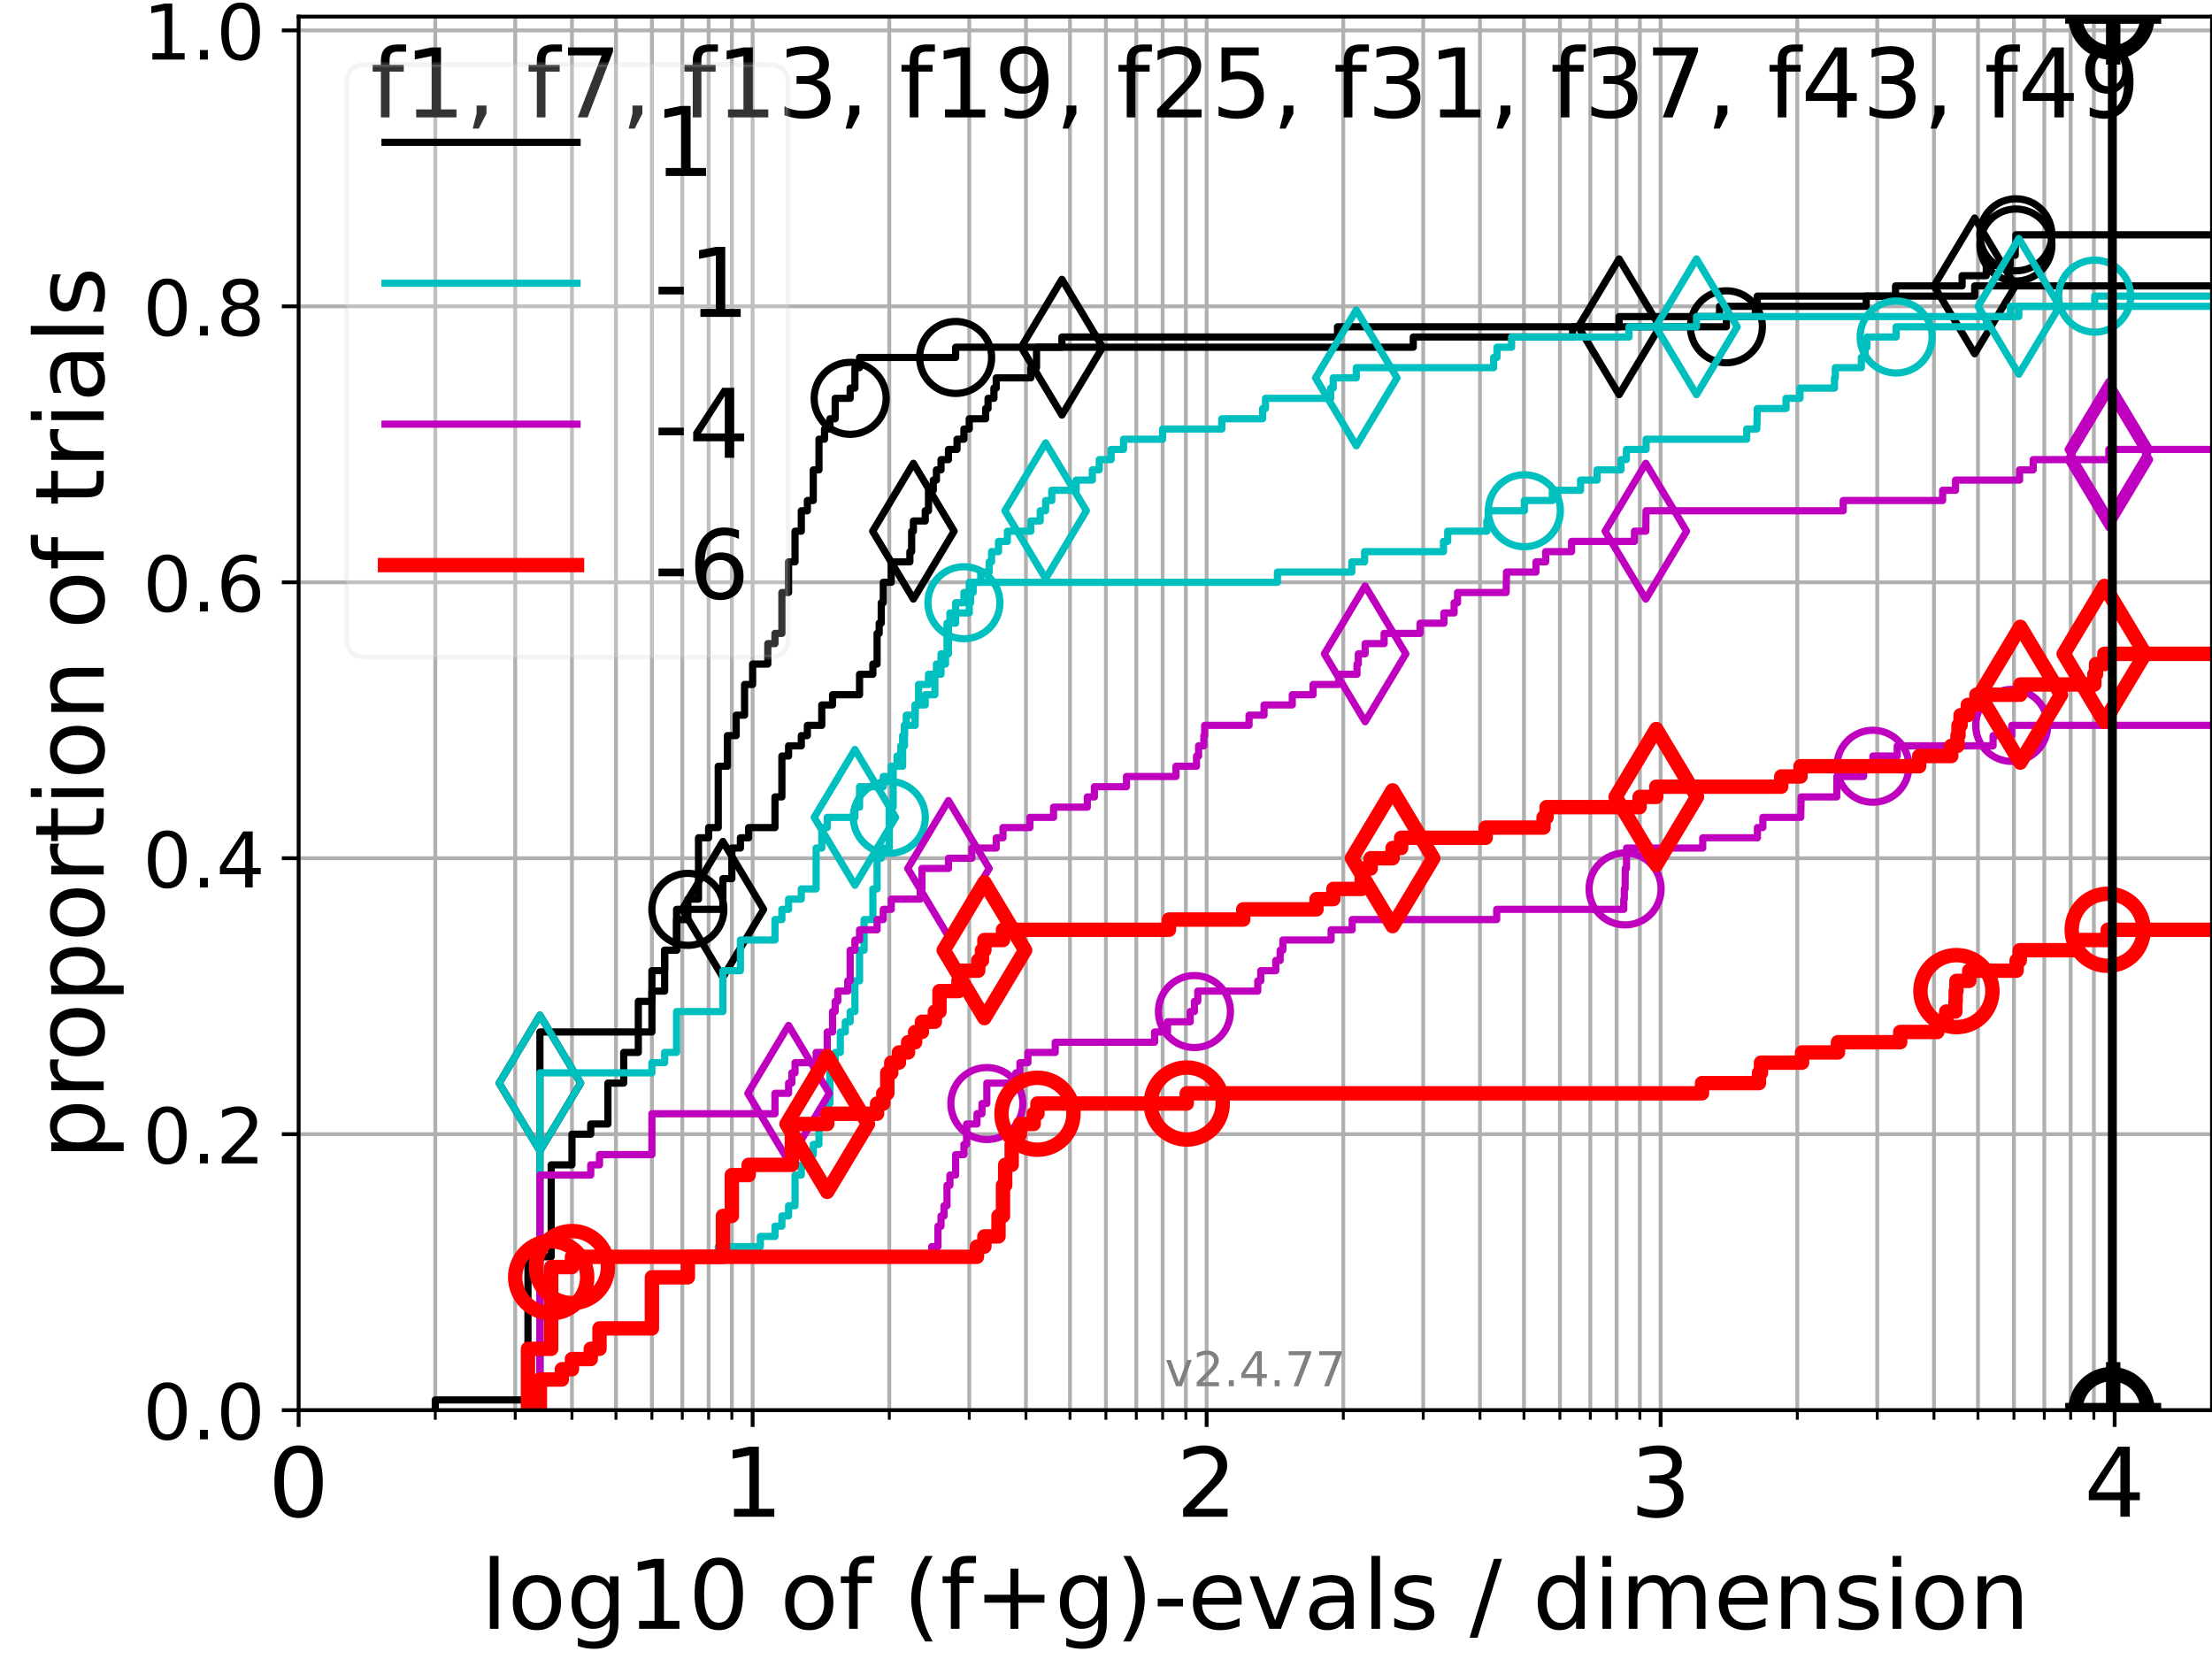 <?xml version="1.0" encoding="utf-8" standalone="no"?>
<!DOCTYPE svg PUBLIC "-//W3C//DTD SVG 1.1//EN"
  "http://www.w3.org/Graphics/SVG/1.1/DTD/svg11.dtd">
<!-- Created with matplotlib (https://matplotlib.org/) -->
<svg height="345.6pt" version="1.1" viewBox="0 0 460.8 345.6" width="460.8pt" xmlns="http://www.w3.org/2000/svg" xmlns:xlink="http://www.w3.org/1999/xlink">
 <defs>
  <style type="text/css">*{stroke-linecap:butt;stroke-linejoin:round;}</style>
 </defs>
 <g id="figure_1">
  <g id="patch_1">
   <path d="M 0 345.6 
L 460.8 345.6 
L 460.8 0 
L 0 0 
z
" style="fill:#ffffff;"/>
  </g>
  <g id="axes_1">
   <g id="patch_2">
    <path d="M 62.208 293.76 
L 460.8 293.76 
L 460.8 3.456 
L 62.208 3.456 
z
" style="fill:#ffffff;"/>
   </g>
   <g id="matplotlib.axis_1">
    <g id="xtick_1">
     <g id="line2d_1">
      <path clip-path="url(#p8b65bcf5a1)" d="M 62.208 293.76 
L 62.208 3.456 
" style="fill:none;stroke:#b0b0b0;stroke-linecap:square;stroke-width:0.8;"/>
     </g>
     <g id="line2d_2">
      <defs>
       <path d="M 0 0 
L 0 3.5 
" id="m3963700506" style="stroke:#000000;stroke-width:0.8;"/>
      </defs>
      <g>
       <use style="stroke:#000000;stroke-width:0.8;" x="62.208" xlink:href="#m3963700506" y="293.76"/>
      </g>
     </g>
     <g id="text_1">
      <!-- 0 -->
      <g transform="translate(55.846 315.957)scale(0.2 -0.2)">
       <defs>
        <path d="M 31.781 66.406 
Q 24.172 66.406 20.328 58.906 
Q 16.5 51.422 16.5 36.375 
Q 16.5 21.391 20.328 13.891 
Q 24.172 6.391 31.781 6.391 
Q 39.453 6.391 43.281 13.891 
Q 47.125 21.391 47.125 36.375 
Q 47.125 51.422 43.281 58.906 
Q 39.453 66.406 31.781 66.406 
z
M 31.781 74.219 
Q 44.047 74.219 50.516 64.516 
Q 56.984 54.828 56.984 36.375 
Q 56.984 17.969 50.516 8.266 
Q 44.047 -1.422 31.781 -1.422 
Q 19.531 -1.422 13.062 8.266 
Q 6.594 17.969 6.594 36.375 
Q 6.594 54.828 13.062 64.516 
Q 19.531 74.219 31.781 74.219 
z
" id="DejaVuSans-48"/>
       </defs>
       <use xlink:href="#DejaVuSans-48"/>
      </g>
     </g>
    </g>
    <g id="xtick_2">
     <g id="line2d_3">
      <path clip-path="url(#p8b65bcf5a1)" d="M 156.786 293.76 
L 156.786 3.456 
" style="fill:none;stroke:#b0b0b0;stroke-linecap:square;stroke-width:0.8;"/>
     </g>
     <g id="line2d_4">
      <g>
       <use style="stroke:#000000;stroke-width:0.8;" x="156.786" xlink:href="#m3963700506" y="293.76"/>
      </g>
     </g>
     <g id="text_2">
      <!-- 1 -->
      <g transform="translate(150.423 315.957)scale(0.2 -0.2)">
       <defs>
        <path d="M 12.406 8.297 
L 28.516 8.297 
L 28.516 63.922 
L 10.984 60.406 
L 10.984 69.391 
L 28.422 72.906 
L 38.281 72.906 
L 38.281 8.297 
L 54.391 8.297 
L 54.391 0 
L 12.406 0 
z
" id="DejaVuSans-49"/>
       </defs>
       <use xlink:href="#DejaVuSans-49"/>
      </g>
     </g>
    </g>
    <g id="xtick_3">
     <g id="line2d_5">
      <path clip-path="url(#p8b65bcf5a1)" d="M 251.364 293.76 
L 251.364 3.456 
" style="fill:none;stroke:#b0b0b0;stroke-linecap:square;stroke-width:0.8;"/>
     </g>
     <g id="line2d_6">
      <g>
       <use style="stroke:#000000;stroke-width:0.8;" x="251.364" xlink:href="#m3963700506" y="293.76"/>
      </g>
     </g>
     <g id="text_3">
      <!-- 2 -->
      <g transform="translate(245.001 315.957)scale(0.2 -0.2)">
       <defs>
        <path d="M 19.188 8.297 
L 53.609 8.297 
L 53.609 0 
L 7.328 0 
L 7.328 8.297 
Q 12.938 14.109 22.625 23.891 
Q 32.328 33.688 34.812 36.531 
Q 39.547 41.844 41.422 45.531 
Q 43.312 49.219 43.312 52.781 
Q 43.312 58.594 39.234 62.25 
Q 35.156 65.922 28.609 65.922 
Q 23.969 65.922 18.812 64.312 
Q 13.672 62.703 7.812 59.422 
L 7.812 69.391 
Q 13.766 71.781 18.938 73 
Q 24.125 74.219 28.422 74.219 
Q 39.75 74.219 46.484 68.547 
Q 53.219 62.891 53.219 53.422 
Q 53.219 48.922 51.531 44.891 
Q 49.859 40.875 45.406 35.406 
Q 44.188 33.984 37.641 27.219 
Q 31.109 20.453 19.188 8.297 
z
" id="DejaVuSans-50"/>
       </defs>
       <use xlink:href="#DejaVuSans-50"/>
      </g>
     </g>
    </g>
    <g id="xtick_4">
     <g id="line2d_7">
      <path clip-path="url(#p8b65bcf5a1)" d="M 345.941 293.76 
L 345.941 3.456 
" style="fill:none;stroke:#b0b0b0;stroke-linecap:square;stroke-width:0.8;"/>
     </g>
     <g id="line2d_8">
      <g>
       <use style="stroke:#000000;stroke-width:0.8;" x="345.941" xlink:href="#m3963700506" y="293.76"/>
      </g>
     </g>
     <g id="text_4">
      <!-- 3 -->
      <g transform="translate(339.579 315.957)scale(0.2 -0.2)">
       <defs>
        <path d="M 40.578 39.312 
Q 47.656 37.797 51.625 33 
Q 55.609 28.219 55.609 21.188 
Q 55.609 10.406 48.188 4.484 
Q 40.766 -1.422 27.094 -1.422 
Q 22.516 -1.422 17.656 -0.516 
Q 12.797 0.391 7.625 2.203 
L 7.625 11.719 
Q 11.719 9.328 16.594 8.109 
Q 21.484 6.891 26.812 6.891 
Q 36.078 6.891 40.938 10.547 
Q 45.797 14.203 45.797 21.188 
Q 45.797 27.641 41.281 31.266 
Q 36.766 34.906 28.719 34.906 
L 20.219 34.906 
L 20.219 43.016 
L 29.109 43.016 
Q 36.375 43.016 40.234 45.922 
Q 44.094 48.828 44.094 54.297 
Q 44.094 59.906 40.109 62.906 
Q 36.141 65.922 28.719 65.922 
Q 24.656 65.922 20.016 65.031 
Q 15.375 64.156 9.812 62.312 
L 9.812 71.094 
Q 15.438 72.656 20.344 73.438 
Q 25.25 74.219 29.594 74.219 
Q 40.828 74.219 47.359 69.109 
Q 53.906 64.016 53.906 55.328 
Q 53.906 49.266 50.438 45.094 
Q 46.969 40.922 40.578 39.312 
z
" id="DejaVuSans-51"/>
       </defs>
       <use xlink:href="#DejaVuSans-51"/>
      </g>
     </g>
    </g>
    <g id="xtick_5">
     <g id="line2d_9">
      <path clip-path="url(#p8b65bcf5a1)" d="M 440.519 293.76 
L 440.519 3.456 
" style="fill:none;stroke:#b0b0b0;stroke-linecap:square;stroke-width:0.8;"/>
     </g>
     <g id="line2d_10">
      <g>
       <use style="stroke:#000000;stroke-width:0.8;" x="440.519" xlink:href="#m3963700506" y="293.76"/>
      </g>
     </g>
     <g id="text_5">
      <!-- 4 -->
      <g transform="translate(434.157 315.957)scale(0.2 -0.2)">
       <defs>
        <path d="M 37.797 64.312 
L 12.891 25.391 
L 37.797 25.391 
z
M 35.203 72.906 
L 47.609 72.906 
L 47.609 25.391 
L 58.016 25.391 
L 58.016 17.188 
L 47.609 17.188 
L 47.609 0 
L 37.797 0 
L 37.797 17.188 
L 4.891 17.188 
L 4.891 26.703 
z
" id="DejaVuSans-52"/>
       </defs>
       <use xlink:href="#DejaVuSans-52"/>
      </g>
     </g>
    </g>
    <g id="xtick_6">
     <g id="line2d_11">
      <path clip-path="url(#p8b65bcf5a1)" d="M 90.679 293.76 
L 90.679 3.456 
" style="fill:none;stroke:#b0b0b0;stroke-linecap:square;stroke-width:0.8;"/>
     </g>
     <g id="line2d_12">
      <defs>
       <path d="M 0 0 
L 0 2 
" id="m0f432703b8" style="stroke:#000000;stroke-width:0.6;"/>
      </defs>
      <g>
       <use style="stroke:#000000;stroke-width:0.6;" x="90.679" xlink:href="#m0f432703b8" y="293.76"/>
      </g>
     </g>
    </g>
    <g id="xtick_7">
     <g id="line2d_13">
      <path clip-path="url(#p8b65bcf5a1)" d="M 107.333 293.76 
L 107.333 3.456 
" style="fill:none;stroke:#b0b0b0;stroke-linecap:square;stroke-width:0.8;"/>
     </g>
     <g id="line2d_14">
      <g>
       <use style="stroke:#000000;stroke-width:0.6;" x="107.333" xlink:href="#m0f432703b8" y="293.76"/>
      </g>
     </g>
    </g>
    <g id="xtick_8">
     <g id="line2d_15">
      <path clip-path="url(#p8b65bcf5a1)" d="M 119.15 293.76 
L 119.15 3.456 
" style="fill:none;stroke:#b0b0b0;stroke-linecap:square;stroke-width:0.8;"/>
     </g>
     <g id="line2d_16">
      <g>
       <use style="stroke:#000000;stroke-width:0.6;" x="119.15" xlink:href="#m0f432703b8" y="293.76"/>
      </g>
     </g>
    </g>
    <g id="xtick_9">
     <g id="line2d_17">
      <path clip-path="url(#p8b65bcf5a1)" d="M 128.315 293.76 
L 128.315 3.456 
" style="fill:none;stroke:#b0b0b0;stroke-linecap:square;stroke-width:0.8;"/>
     </g>
     <g id="line2d_18">
      <g>
       <use style="stroke:#000000;stroke-width:0.6;" x="128.315" xlink:href="#m0f432703b8" y="293.76"/>
      </g>
     </g>
    </g>
    <g id="xtick_10">
     <g id="line2d_19">
      <path clip-path="url(#p8b65bcf5a1)" d="M 135.804 293.76 
L 135.804 3.456 
" style="fill:none;stroke:#b0b0b0;stroke-linecap:square;stroke-width:0.8;"/>
     </g>
     <g id="line2d_20">
      <g>
       <use style="stroke:#000000;stroke-width:0.6;" x="135.804" xlink:href="#m0f432703b8" y="293.76"/>
      </g>
     </g>
    </g>
    <g id="xtick_11">
     <g id="line2d_21">
      <path clip-path="url(#p8b65bcf5a1)" d="M 142.136 293.76 
L 142.136 3.456 
" style="fill:none;stroke:#b0b0b0;stroke-linecap:square;stroke-width:0.8;"/>
     </g>
     <g id="line2d_22">
      <g>
       <use style="stroke:#000000;stroke-width:0.6;" x="142.136" xlink:href="#m0f432703b8" y="293.76"/>
      </g>
     </g>
    </g>
    <g id="xtick_12">
     <g id="line2d_23">
      <path clip-path="url(#p8b65bcf5a1)" d="M 147.62 293.76 
L 147.62 3.456 
" style="fill:none;stroke:#b0b0b0;stroke-linecap:square;stroke-width:0.8;"/>
     </g>
     <g id="line2d_24">
      <g>
       <use style="stroke:#000000;stroke-width:0.6;" x="147.62" xlink:href="#m0f432703b8" y="293.76"/>
      </g>
     </g>
    </g>
    <g id="xtick_13">
     <g id="line2d_25">
      <path clip-path="url(#p8b65bcf5a1)" d="M 152.458 293.76 
L 152.458 3.456 
" style="fill:none;stroke:#b0b0b0;stroke-linecap:square;stroke-width:0.8;"/>
     </g>
     <g id="line2d_26">
      <g>
       <use style="stroke:#000000;stroke-width:0.6;" x="152.458" xlink:href="#m0f432703b8" y="293.76"/>
      </g>
     </g>
    </g>
    <g id="xtick_14">
     <g id="line2d_27">
      <path clip-path="url(#p8b65bcf5a1)" d="M 185.257 293.76 
L 185.257 3.456 
" style="fill:none;stroke:#b0b0b0;stroke-linecap:square;stroke-width:0.8;"/>
     </g>
     <g id="line2d_28">
      <g>
       <use style="stroke:#000000;stroke-width:0.6;" x="185.257" xlink:href="#m0f432703b8" y="293.76"/>
      </g>
     </g>
    </g>
    <g id="xtick_15">
     <g id="line2d_29">
      <path clip-path="url(#p8b65bcf5a1)" d="M 201.911 293.76 
L 201.911 3.456 
" style="fill:none;stroke:#b0b0b0;stroke-linecap:square;stroke-width:0.8;"/>
     </g>
     <g id="line2d_30">
      <g>
       <use style="stroke:#000000;stroke-width:0.6;" x="201.911" xlink:href="#m0f432703b8" y="293.76"/>
      </g>
     </g>
    </g>
    <g id="xtick_16">
     <g id="line2d_31">
      <path clip-path="url(#p8b65bcf5a1)" d="M 213.727 293.76 
L 213.727 3.456 
" style="fill:none;stroke:#b0b0b0;stroke-linecap:square;stroke-width:0.8;"/>
     </g>
     <g id="line2d_32">
      <g>
       <use style="stroke:#000000;stroke-width:0.6;" x="213.727" xlink:href="#m0f432703b8" y="293.76"/>
      </g>
     </g>
    </g>
    <g id="xtick_17">
     <g id="line2d_33">
      <path clip-path="url(#p8b65bcf5a1)" d="M 222.893 293.76 
L 222.893 3.456 
" style="fill:none;stroke:#b0b0b0;stroke-linecap:square;stroke-width:0.8;"/>
     </g>
     <g id="line2d_34">
      <g>
       <use style="stroke:#000000;stroke-width:0.6;" x="222.893" xlink:href="#m0f432703b8" y="293.76"/>
      </g>
     </g>
    </g>
    <g id="xtick_18">
     <g id="line2d_35">
      <path clip-path="url(#p8b65bcf5a1)" d="M 230.382 293.76 
L 230.382 3.456 
" style="fill:none;stroke:#b0b0b0;stroke-linecap:square;stroke-width:0.8;"/>
     </g>
     <g id="line2d_36">
      <g>
       <use style="stroke:#000000;stroke-width:0.6;" x="230.382" xlink:href="#m0f432703b8" y="293.76"/>
      </g>
     </g>
    </g>
    <g id="xtick_19">
     <g id="line2d_37">
      <path clip-path="url(#p8b65bcf5a1)" d="M 236.713 293.76 
L 236.713 3.456 
" style="fill:none;stroke:#b0b0b0;stroke-linecap:square;stroke-width:0.8;"/>
     </g>
     <g id="line2d_38">
      <g>
       <use style="stroke:#000000;stroke-width:0.6;" x="236.713" xlink:href="#m0f432703b8" y="293.76"/>
      </g>
     </g>
    </g>
    <g id="xtick_20">
     <g id="line2d_39">
      <path clip-path="url(#p8b65bcf5a1)" d="M 242.198 293.76 
L 242.198 3.456 
" style="fill:none;stroke:#b0b0b0;stroke-linecap:square;stroke-width:0.8;"/>
     </g>
     <g id="line2d_40">
      <g>
       <use style="stroke:#000000;stroke-width:0.6;" x="242.198" xlink:href="#m0f432703b8" y="293.76"/>
      </g>
     </g>
    </g>
    <g id="xtick_21">
     <g id="line2d_41">
      <path clip-path="url(#p8b65bcf5a1)" d="M 247.036 293.76 
L 247.036 3.456 
" style="fill:none;stroke:#b0b0b0;stroke-linecap:square;stroke-width:0.8;"/>
     </g>
     <g id="line2d_42">
      <g>
       <use style="stroke:#000000;stroke-width:0.6;" x="247.036" xlink:href="#m0f432703b8" y="293.76"/>
      </g>
     </g>
    </g>
    <g id="xtick_22">
     <g id="line2d_43">
      <path clip-path="url(#p8b65bcf5a1)" d="M 279.834 293.76 
L 279.834 3.456 
" style="fill:none;stroke:#b0b0b0;stroke-linecap:square;stroke-width:0.8;"/>
     </g>
     <g id="line2d_44">
      <g>
       <use style="stroke:#000000;stroke-width:0.6;" x="279.834" xlink:href="#m0f432703b8" y="293.76"/>
      </g>
     </g>
    </g>
    <g id="xtick_23">
     <g id="line2d_45">
      <path clip-path="url(#p8b65bcf5a1)" d="M 296.489 293.76 
L 296.489 3.456 
" style="fill:none;stroke:#b0b0b0;stroke-linecap:square;stroke-width:0.8;"/>
     </g>
     <g id="line2d_46">
      <g>
       <use style="stroke:#000000;stroke-width:0.6;" x="296.489" xlink:href="#m0f432703b8" y="293.76"/>
      </g>
     </g>
    </g>
    <g id="xtick_24">
     <g id="line2d_47">
      <path clip-path="url(#p8b65bcf5a1)" d="M 308.305 293.76 
L 308.305 3.456 
" style="fill:none;stroke:#b0b0b0;stroke-linecap:square;stroke-width:0.8;"/>
     </g>
     <g id="line2d_48">
      <g>
       <use style="stroke:#000000;stroke-width:0.6;" x="308.305" xlink:href="#m0f432703b8" y="293.76"/>
      </g>
     </g>
    </g>
    <g id="xtick_25">
     <g id="line2d_49">
      <path clip-path="url(#p8b65bcf5a1)" d="M 317.471 293.76 
L 317.471 3.456 
" style="fill:none;stroke:#b0b0b0;stroke-linecap:square;stroke-width:0.8;"/>
     </g>
     <g id="line2d_50">
      <g>
       <use style="stroke:#000000;stroke-width:0.6;" x="317.471" xlink:href="#m0f432703b8" y="293.76"/>
      </g>
     </g>
    </g>
    <g id="xtick_26">
     <g id="line2d_51">
      <path clip-path="url(#p8b65bcf5a1)" d="M 324.959 293.76 
L 324.959 3.456 
" style="fill:none;stroke:#b0b0b0;stroke-linecap:square;stroke-width:0.8;"/>
     </g>
     <g id="line2d_52">
      <g>
       <use style="stroke:#000000;stroke-width:0.6;" x="324.959" xlink:href="#m0f432703b8" y="293.76"/>
      </g>
     </g>
    </g>
    <g id="xtick_27">
     <g id="line2d_53">
      <path clip-path="url(#p8b65bcf5a1)" d="M 331.291 293.76 
L 331.291 3.456 
" style="fill:none;stroke:#b0b0b0;stroke-linecap:square;stroke-width:0.8;"/>
     </g>
     <g id="line2d_54">
      <g>
       <use style="stroke:#000000;stroke-width:0.6;" x="331.291" xlink:href="#m0f432703b8" y="293.76"/>
      </g>
     </g>
    </g>
    <g id="xtick_28">
     <g id="line2d_55">
      <path clip-path="url(#p8b65bcf5a1)" d="M 336.776 293.76 
L 336.776 3.456 
" style="fill:none;stroke:#b0b0b0;stroke-linecap:square;stroke-width:0.8;"/>
     </g>
     <g id="line2d_56">
      <g>
       <use style="stroke:#000000;stroke-width:0.6;" x="336.776" xlink:href="#m0f432703b8" y="293.76"/>
      </g>
     </g>
    </g>
    <g id="xtick_29">
     <g id="line2d_57">
      <path clip-path="url(#p8b65bcf5a1)" d="M 341.614 293.76 
L 341.614 3.456 
" style="fill:none;stroke:#b0b0b0;stroke-linecap:square;stroke-width:0.8;"/>
     </g>
     <g id="line2d_58">
      <g>
       <use style="stroke:#000000;stroke-width:0.6;" x="341.614" xlink:href="#m0f432703b8" y="293.76"/>
      </g>
     </g>
    </g>
    <g id="xtick_30">
     <g id="line2d_59">
      <path clip-path="url(#p8b65bcf5a1)" d="M 374.412 293.76 
L 374.412 3.456 
" style="fill:none;stroke:#b0b0b0;stroke-linecap:square;stroke-width:0.8;"/>
     </g>
     <g id="line2d_60">
      <g>
       <use style="stroke:#000000;stroke-width:0.6;" x="374.412" xlink:href="#m0f432703b8" y="293.76"/>
      </g>
     </g>
    </g>
    <g id="xtick_31">
     <g id="line2d_61">
      <path clip-path="url(#p8b65bcf5a1)" d="M 391.067 293.76 
L 391.067 3.456 
" style="fill:none;stroke:#b0b0b0;stroke-linecap:square;stroke-width:0.8;"/>
     </g>
     <g id="line2d_62">
      <g>
       <use style="stroke:#000000;stroke-width:0.6;" x="391.067" xlink:href="#m0f432703b8" y="293.76"/>
      </g>
     </g>
    </g>
    <g id="xtick_32">
     <g id="line2d_63">
      <path clip-path="url(#p8b65bcf5a1)" d="M 402.883 293.76 
L 402.883 3.456 
" style="fill:none;stroke:#b0b0b0;stroke-linecap:square;stroke-width:0.8;"/>
     </g>
     <g id="line2d_64">
      <g>
       <use style="stroke:#000000;stroke-width:0.6;" x="402.883" xlink:href="#m0f432703b8" y="293.76"/>
      </g>
     </g>
    </g>
    <g id="xtick_33">
     <g id="line2d_65">
      <path clip-path="url(#p8b65bcf5a1)" d="M 412.049 293.76 
L 412.049 3.456 
" style="fill:none;stroke:#b0b0b0;stroke-linecap:square;stroke-width:0.8;"/>
     </g>
     <g id="line2d_66">
      <g>
       <use style="stroke:#000000;stroke-width:0.6;" x="412.049" xlink:href="#m0f432703b8" y="293.76"/>
      </g>
     </g>
    </g>
    <g id="xtick_34">
     <g id="line2d_67">
      <path clip-path="url(#p8b65bcf5a1)" d="M 419.537 293.76 
L 419.537 3.456 
" style="fill:none;stroke:#b0b0b0;stroke-linecap:square;stroke-width:0.8;"/>
     </g>
     <g id="line2d_68">
      <g>
       <use style="stroke:#000000;stroke-width:0.6;" x="419.537" xlink:href="#m0f432703b8" y="293.76"/>
      </g>
     </g>
    </g>
    <g id="xtick_35">
     <g id="line2d_69">
      <path clip-path="url(#p8b65bcf5a1)" d="M 425.869 293.76 
L 425.869 3.456 
" style="fill:none;stroke:#b0b0b0;stroke-linecap:square;stroke-width:0.8;"/>
     </g>
     <g id="line2d_70">
      <g>
       <use style="stroke:#000000;stroke-width:0.6;" x="425.869" xlink:href="#m0f432703b8" y="293.76"/>
      </g>
     </g>
    </g>
    <g id="xtick_36">
     <g id="line2d_71">
      <path clip-path="url(#p8b65bcf5a1)" d="M 431.354 293.76 
L 431.354 3.456 
" style="fill:none;stroke:#b0b0b0;stroke-linecap:square;stroke-width:0.8;"/>
     </g>
     <g id="line2d_72">
      <g>
       <use style="stroke:#000000;stroke-width:0.6;" x="431.354" xlink:href="#m0f432703b8" y="293.76"/>
      </g>
     </g>
    </g>
    <g id="xtick_37">
     <g id="line2d_73">
      <path clip-path="url(#p8b65bcf5a1)" d="M 436.192 293.76 
L 436.192 3.456 
" style="fill:none;stroke:#b0b0b0;stroke-linecap:square;stroke-width:0.8;"/>
     </g>
     <g id="line2d_74">
      <g>
       <use style="stroke:#000000;stroke-width:0.6;" x="436.192" xlink:href="#m0f432703b8" y="293.76"/>
      </g>
     </g>
    </g>
    <g id="text_6">
     <!-- log10 of (f+g)-evals / dimension -->
     <g transform="translate(100.165 339.313)scale(0.2 -0.2)">
      <defs>
       <path d="M 9.422 75.984 
L 18.406 75.984 
L 18.406 0 
L 9.422 0 
z
" id="DejaVuSans-108"/>
       <path d="M 30.609 48.391 
Q 23.391 48.391 19.188 42.75 
Q 14.984 37.109 14.984 27.297 
Q 14.984 17.484 19.156 11.844 
Q 23.344 6.203 30.609 6.203 
Q 37.797 6.203 41.984 11.859 
Q 46.188 17.531 46.188 27.297 
Q 46.188 37.016 41.984 42.703 
Q 37.797 48.391 30.609 48.391 
z
M 30.609 56 
Q 42.328 56 49.016 48.375 
Q 55.719 40.766 55.719 27.297 
Q 55.719 13.875 49.016 6.219 
Q 42.328 -1.422 30.609 -1.422 
Q 18.844 -1.422 12.172 6.219 
Q 5.516 13.875 5.516 27.297 
Q 5.516 40.766 12.172 48.375 
Q 18.844 56 30.609 56 
z
" id="DejaVuSans-111"/>
       <path d="M 45.406 27.984 
Q 45.406 37.75 41.375 43.109 
Q 37.359 48.484 30.078 48.484 
Q 22.859 48.484 18.828 43.109 
Q 14.797 37.75 14.797 27.984 
Q 14.797 18.266 18.828 12.891 
Q 22.859 7.516 30.078 7.516 
Q 37.359 7.516 41.375 12.891 
Q 45.406 18.266 45.406 27.984 
z
M 54.391 6.781 
Q 54.391 -7.172 48.188 -13.984 
Q 42 -20.797 29.203 -20.797 
Q 24.469 -20.797 20.266 -20.094 
Q 16.062 -19.391 12.109 -17.922 
L 12.109 -9.188 
Q 16.062 -11.328 19.922 -12.344 
Q 23.781 -13.375 27.781 -13.375 
Q 36.625 -13.375 41.016 -8.766 
Q 45.406 -4.156 45.406 5.172 
L 45.406 9.625 
Q 42.625 4.781 38.281 2.391 
Q 33.938 0 27.875 0 
Q 17.828 0 11.672 7.656 
Q 5.516 15.328 5.516 27.984 
Q 5.516 40.672 11.672 48.328 
Q 17.828 56 27.875 56 
Q 33.938 56 38.281 53.609 
Q 42.625 51.219 45.406 46.391 
L 45.406 54.688 
L 54.391 54.688 
z
" id="DejaVuSans-103"/>
       <path id="DejaVuSans-32"/>
       <path d="M 37.109 75.984 
L 37.109 68.5 
L 28.516 68.5 
Q 23.688 68.5 21.797 66.547 
Q 19.922 64.594 19.922 59.516 
L 19.922 54.688 
L 34.719 54.688 
L 34.719 47.703 
L 19.922 47.703 
L 19.922 0 
L 10.891 0 
L 10.891 47.703 
L 2.297 47.703 
L 2.297 54.688 
L 10.891 54.688 
L 10.891 58.5 
Q 10.891 67.625 15.141 71.797 
Q 19.391 75.984 28.609 75.984 
z
" id="DejaVuSans-102"/>
       <path d="M 31 75.875 
Q 24.469 64.656 21.281 53.656 
Q 18.109 42.672 18.109 31.391 
Q 18.109 20.125 21.312 9.062 
Q 24.516 -2 31 -13.188 
L 23.188 -13.188 
Q 15.875 -1.703 12.234 9.375 
Q 8.594 20.453 8.594 31.391 
Q 8.594 42.281 12.203 53.312 
Q 15.828 64.359 23.188 75.875 
z
" id="DejaVuSans-40"/>
       <path d="M 46 62.703 
L 46 35.5 
L 73.188 35.5 
L 73.188 27.203 
L 46 27.203 
L 46 0 
L 37.797 0 
L 37.797 27.203 
L 10.594 27.203 
L 10.594 35.5 
L 37.797 35.5 
L 37.797 62.703 
z
" id="DejaVuSans-43"/>
       <path d="M 8.016 75.875 
L 15.828 75.875 
Q 23.141 64.359 26.781 53.312 
Q 30.422 42.281 30.422 31.391 
Q 30.422 20.453 26.781 9.375 
Q 23.141 -1.703 15.828 -13.188 
L 8.016 -13.188 
Q 14.5 -2 17.703 9.062 
Q 20.906 20.125 20.906 31.391 
Q 20.906 42.672 17.703 53.656 
Q 14.5 64.656 8.016 75.875 
z
" id="DejaVuSans-41"/>
       <path d="M 4.891 31.391 
L 31.203 31.391 
L 31.203 23.391 
L 4.891 23.391 
z
" id="DejaVuSans-45"/>
       <path d="M 56.203 29.594 
L 56.203 25.203 
L 14.891 25.203 
Q 15.484 15.922 20.484 11.062 
Q 25.484 6.203 34.422 6.203 
Q 39.594 6.203 44.453 7.469 
Q 49.312 8.734 54.109 11.281 
L 54.109 2.781 
Q 49.266 0.734 44.188 -0.344 
Q 39.109 -1.422 33.891 -1.422 
Q 20.797 -1.422 13.156 6.188 
Q 5.516 13.812 5.516 26.812 
Q 5.516 40.234 12.766 48.109 
Q 20.016 56 32.328 56 
Q 43.359 56 49.781 48.891 
Q 56.203 41.797 56.203 29.594 
z
M 47.219 32.234 
Q 47.125 39.594 43.094 43.984 
Q 39.062 48.391 32.422 48.391 
Q 24.906 48.391 20.391 44.141 
Q 15.875 39.891 15.188 32.172 
z
" id="DejaVuSans-101"/>
       <path d="M 2.984 54.688 
L 12.5 54.688 
L 29.594 8.797 
L 46.688 54.688 
L 56.203 54.688 
L 35.688 0 
L 23.484 0 
z
" id="DejaVuSans-118"/>
       <path d="M 34.281 27.484 
Q 23.391 27.484 19.188 25 
Q 14.984 22.516 14.984 16.5 
Q 14.984 11.719 18.141 8.906 
Q 21.297 6.109 26.703 6.109 
Q 34.188 6.109 38.703 11.406 
Q 43.219 16.703 43.219 25.484 
L 43.219 27.484 
z
M 52.203 31.203 
L 52.203 0 
L 43.219 0 
L 43.219 8.297 
Q 40.141 3.328 35.547 0.953 
Q 30.953 -1.422 24.312 -1.422 
Q 15.922 -1.422 10.953 3.297 
Q 6 8.016 6 15.922 
Q 6 25.141 12.172 29.828 
Q 18.359 34.516 30.609 34.516 
L 43.219 34.516 
L 43.219 35.406 
Q 43.219 41.609 39.141 45 
Q 35.062 48.391 27.688 48.391 
Q 23 48.391 18.547 47.266 
Q 14.109 46.141 10.016 43.891 
L 10.016 52.203 
Q 14.938 54.109 19.578 55.047 
Q 24.219 56 28.609 56 
Q 40.484 56 46.344 49.844 
Q 52.203 43.703 52.203 31.203 
z
" id="DejaVuSans-97"/>
       <path d="M 44.281 53.078 
L 44.281 44.578 
Q 40.484 46.531 36.375 47.5 
Q 32.281 48.484 27.875 48.484 
Q 21.188 48.484 17.844 46.438 
Q 14.5 44.391 14.5 40.281 
Q 14.5 37.156 16.891 35.375 
Q 19.281 33.594 26.516 31.984 
L 29.594 31.297 
Q 39.156 29.25 43.188 25.516 
Q 47.219 21.781 47.219 15.094 
Q 47.219 7.469 41.188 3.016 
Q 35.156 -1.422 24.609 -1.422 
Q 20.219 -1.422 15.453 -0.562 
Q 10.688 0.297 5.422 2 
L 5.422 11.281 
Q 10.406 8.688 15.234 7.391 
Q 20.062 6.109 24.812 6.109 
Q 31.156 6.109 34.562 8.281 
Q 37.984 10.453 37.984 14.406 
Q 37.984 18.062 35.516 20.016 
Q 33.062 21.969 24.703 23.781 
L 21.578 24.516 
Q 13.234 26.266 9.516 29.906 
Q 5.812 33.547 5.812 39.891 
Q 5.812 47.609 11.281 51.797 
Q 16.75 56 26.812 56 
Q 31.781 56 36.172 55.266 
Q 40.578 54.547 44.281 53.078 
z
" id="DejaVuSans-115"/>
       <path d="M 25.391 72.906 
L 33.688 72.906 
L 8.297 -9.281 
L 0 -9.281 
z
" id="DejaVuSans-47"/>
       <path d="M 45.406 46.391 
L 45.406 75.984 
L 54.391 75.984 
L 54.391 0 
L 45.406 0 
L 45.406 8.203 
Q 42.578 3.328 38.25 0.953 
Q 33.938 -1.422 27.875 -1.422 
Q 17.969 -1.422 11.734 6.484 
Q 5.516 14.406 5.516 27.297 
Q 5.516 40.188 11.734 48.094 
Q 17.969 56 27.875 56 
Q 33.938 56 38.25 53.625 
Q 42.578 51.266 45.406 46.391 
z
M 14.797 27.297 
Q 14.797 17.391 18.875 11.75 
Q 22.953 6.109 30.078 6.109 
Q 37.203 6.109 41.297 11.75 
Q 45.406 17.391 45.406 27.297 
Q 45.406 37.203 41.297 42.844 
Q 37.203 48.484 30.078 48.484 
Q 22.953 48.484 18.875 42.844 
Q 14.797 37.203 14.797 27.297 
z
" id="DejaVuSans-100"/>
       <path d="M 9.422 54.688 
L 18.406 54.688 
L 18.406 0 
L 9.422 0 
z
M 9.422 75.984 
L 18.406 75.984 
L 18.406 64.594 
L 9.422 64.594 
z
" id="DejaVuSans-105"/>
       <path d="M 52 44.188 
Q 55.375 50.25 60.062 53.125 
Q 64.75 56 71.094 56 
Q 79.641 56 84.281 50.016 
Q 88.922 44.047 88.922 33.016 
L 88.922 0 
L 79.891 0 
L 79.891 32.719 
Q 79.891 40.578 77.094 44.375 
Q 74.312 48.188 68.609 48.188 
Q 61.625 48.188 57.562 43.547 
Q 53.516 38.922 53.516 30.906 
L 53.516 0 
L 44.484 0 
L 44.484 32.719 
Q 44.484 40.625 41.703 44.406 
Q 38.922 48.188 33.109 48.188 
Q 26.219 48.188 22.156 43.531 
Q 18.109 38.875 18.109 30.906 
L 18.109 0 
L 9.078 0 
L 9.078 54.688 
L 18.109 54.688 
L 18.109 46.188 
Q 21.188 51.219 25.484 53.609 
Q 29.781 56 35.688 56 
Q 41.656 56 45.828 52.969 
Q 50 49.953 52 44.188 
z
" id="DejaVuSans-109"/>
       <path d="M 54.891 33.016 
L 54.891 0 
L 45.906 0 
L 45.906 32.719 
Q 45.906 40.484 42.875 44.328 
Q 39.844 48.188 33.797 48.188 
Q 26.516 48.188 22.312 43.547 
Q 18.109 38.922 18.109 30.906 
L 18.109 0 
L 9.078 0 
L 9.078 54.688 
L 18.109 54.688 
L 18.109 46.188 
Q 21.344 51.125 25.703 53.562 
Q 30.078 56 35.797 56 
Q 45.219 56 50.047 50.172 
Q 54.891 44.344 54.891 33.016 
z
" id="DejaVuSans-110"/>
      </defs>
      <use xlink:href="#DejaVuSans-108"/>
      <use x="27.783" xlink:href="#DejaVuSans-111"/>
      <use x="88.965" xlink:href="#DejaVuSans-103"/>
      <use x="152.441" xlink:href="#DejaVuSans-49"/>
      <use x="216.064" xlink:href="#DejaVuSans-48"/>
      <use x="279.688" xlink:href="#DejaVuSans-32"/>
      <use x="311.475" xlink:href="#DejaVuSans-111"/>
      <use x="372.656" xlink:href="#DejaVuSans-102"/>
      <use x="407.861" xlink:href="#DejaVuSans-32"/>
      <use x="439.648" xlink:href="#DejaVuSans-40"/>
      <use x="478.662" xlink:href="#DejaVuSans-102"/>
      <use x="513.867" xlink:href="#DejaVuSans-43"/>
      <use x="597.656" xlink:href="#DejaVuSans-103"/>
      <use x="661.133" xlink:href="#DejaVuSans-41"/>
      <use x="700.146" xlink:href="#DejaVuSans-45"/>
      <use x="736.23" xlink:href="#DejaVuSans-101"/>
      <use x="797.754" xlink:href="#DejaVuSans-118"/>
      <use x="856.934" xlink:href="#DejaVuSans-97"/>
      <use x="918.213" xlink:href="#DejaVuSans-108"/>
      <use x="945.996" xlink:href="#DejaVuSans-115"/>
      <use x="998.096" xlink:href="#DejaVuSans-32"/>
      <use x="1029.883" xlink:href="#DejaVuSans-47"/>
      <use x="1063.574" xlink:href="#DejaVuSans-32"/>
      <use x="1095.361" xlink:href="#DejaVuSans-100"/>
      <use x="1158.838" xlink:href="#DejaVuSans-105"/>
      <use x="1186.621" xlink:href="#DejaVuSans-109"/>
      <use x="1284.033" xlink:href="#DejaVuSans-101"/>
      <use x="1345.557" xlink:href="#DejaVuSans-110"/>
      <use x="1408.936" xlink:href="#DejaVuSans-115"/>
      <use x="1461.035" xlink:href="#DejaVuSans-105"/>
      <use x="1488.818" xlink:href="#DejaVuSans-111"/>
      <use x="1550" xlink:href="#DejaVuSans-110"/>
     </g>
    </g>
   </g>
   <g id="matplotlib.axis_2">
    <g id="ytick_1">
     <g id="line2d_75">
      <path clip-path="url(#p8b65bcf5a1)" d="M 62.208 293.76 
L 460.8 293.76 
" style="fill:none;stroke:#b0b0b0;stroke-linecap:square;stroke-width:0.8;"/>
     </g>
     <g id="line2d_76">
      <defs>
       <path d="M 0 0 
L -3.5 0 
" id="mcfd8e3c61f" style="stroke:#000000;stroke-width:0.8;"/>
      </defs>
      <g>
       <use style="stroke:#000000;stroke-width:0.8;" x="62.208" xlink:href="#mcfd8e3c61f" y="293.76"/>
      </g>
     </g>
     <g id="text_7">
      <!-- 0.0 -->
      <g transform="translate(29.763 299.839)scale(0.16 -0.16)">
       <defs>
        <path d="M 10.688 12.406 
L 21 12.406 
L 21 0 
L 10.688 0 
z
" id="DejaVuSans-46"/>
       </defs>
       <use xlink:href="#DejaVuSans-48"/>
       <use x="63.623" xlink:href="#DejaVuSans-46"/>
       <use x="95.41" xlink:href="#DejaVuSans-48"/>
      </g>
     </g>
    </g>
    <g id="ytick_2">
     <g id="line2d_77">
      <path clip-path="url(#p8b65bcf5a1)" d="M 62.208 236.274 
L 460.8 236.274 
" style="fill:none;stroke:#b0b0b0;stroke-linecap:square;stroke-width:0.8;"/>
     </g>
     <g id="line2d_78">
      <g>
       <use style="stroke:#000000;stroke-width:0.8;" x="62.208" xlink:href="#mcfd8e3c61f" y="236.274"/>
      </g>
     </g>
     <g id="text_8">
      <!-- 0.2 -->
      <g transform="translate(29.763 242.353)scale(0.16 -0.16)">
       <use xlink:href="#DejaVuSans-48"/>
       <use x="63.623" xlink:href="#DejaVuSans-46"/>
       <use x="95.41" xlink:href="#DejaVuSans-50"/>
      </g>
     </g>
    </g>
    <g id="ytick_3">
     <g id="line2d_79">
      <path clip-path="url(#p8b65bcf5a1)" d="M 62.208 178.788 
L 460.8 178.788 
" style="fill:none;stroke:#b0b0b0;stroke-linecap:square;stroke-width:0.8;"/>
     </g>
     <g id="line2d_80">
      <g>
       <use style="stroke:#000000;stroke-width:0.8;" x="62.208" xlink:href="#mcfd8e3c61f" y="178.788"/>
      </g>
     </g>
     <g id="text_9">
      <!-- 0.4 -->
      <g transform="translate(29.763 184.867)scale(0.16 -0.16)">
       <use xlink:href="#DejaVuSans-48"/>
       <use x="63.623" xlink:href="#DejaVuSans-46"/>
       <use x="95.41" xlink:href="#DejaVuSans-52"/>
      </g>
     </g>
    </g>
    <g id="ytick_4">
     <g id="line2d_81">
      <path clip-path="url(#p8b65bcf5a1)" d="M 62.208 121.302 
L 460.8 121.302 
" style="fill:none;stroke:#b0b0b0;stroke-linecap:square;stroke-width:0.8;"/>
     </g>
     <g id="line2d_82">
      <g>
       <use style="stroke:#000000;stroke-width:0.8;" x="62.208" xlink:href="#mcfd8e3c61f" y="121.302"/>
      </g>
     </g>
     <g id="text_10">
      <!-- 0.6 -->
      <g transform="translate(29.763 127.381)scale(0.16 -0.16)">
       <defs>
        <path d="M 33.016 40.375 
Q 26.375 40.375 22.484 35.828 
Q 18.609 31.297 18.609 23.391 
Q 18.609 15.531 22.484 10.953 
Q 26.375 6.391 33.016 6.391 
Q 39.656 6.391 43.531 10.953 
Q 47.406 15.531 47.406 23.391 
Q 47.406 31.297 43.531 35.828 
Q 39.656 40.375 33.016 40.375 
z
M 52.594 71.297 
L 52.594 62.312 
Q 48.875 64.062 45.094 64.984 
Q 41.312 65.922 37.594 65.922 
Q 27.828 65.922 22.672 59.328 
Q 17.531 52.734 16.797 39.406 
Q 19.672 43.656 24.016 45.922 
Q 28.375 48.188 33.594 48.188 
Q 44.578 48.188 50.953 41.516 
Q 57.328 34.859 57.328 23.391 
Q 57.328 12.156 50.688 5.359 
Q 44.047 -1.422 33.016 -1.422 
Q 20.359 -1.422 13.672 8.266 
Q 6.984 17.969 6.984 36.375 
Q 6.984 53.656 15.188 63.938 
Q 23.391 74.219 37.203 74.219 
Q 40.922 74.219 44.703 73.484 
Q 48.484 72.75 52.594 71.297 
z
" id="DejaVuSans-54"/>
       </defs>
       <use xlink:href="#DejaVuSans-48"/>
       <use x="63.623" xlink:href="#DejaVuSans-46"/>
       <use x="95.41" xlink:href="#DejaVuSans-54"/>
      </g>
     </g>
    </g>
    <g id="ytick_5">
     <g id="line2d_83">
      <path clip-path="url(#p8b65bcf5a1)" d="M 62.208 63.816 
L 460.8 63.816 
" style="fill:none;stroke:#b0b0b0;stroke-linecap:square;stroke-width:0.8;"/>
     </g>
     <g id="line2d_84">
      <g>
       <use style="stroke:#000000;stroke-width:0.8;" x="62.208" xlink:href="#mcfd8e3c61f" y="63.816"/>
      </g>
     </g>
     <g id="text_11">
      <!-- 0.8 -->
      <g transform="translate(29.763 69.895)scale(0.16 -0.16)">
       <defs>
        <path d="M 31.781 34.625 
Q 24.75 34.625 20.719 30.859 
Q 16.703 27.094 16.703 20.516 
Q 16.703 13.922 20.719 10.156 
Q 24.75 6.391 31.781 6.391 
Q 38.812 6.391 42.859 10.172 
Q 46.922 13.969 46.922 20.516 
Q 46.922 27.094 42.891 30.859 
Q 38.875 34.625 31.781 34.625 
z
M 21.922 38.812 
Q 15.578 40.375 12.031 44.719 
Q 8.5 49.078 8.5 55.328 
Q 8.5 64.062 14.719 69.141 
Q 20.953 74.219 31.781 74.219 
Q 42.672 74.219 48.875 69.141 
Q 55.078 64.062 55.078 55.328 
Q 55.078 49.078 51.531 44.719 
Q 48 40.375 41.703 38.812 
Q 48.828 37.156 52.797 32.312 
Q 56.781 27.484 56.781 20.516 
Q 56.781 9.906 50.312 4.234 
Q 43.844 -1.422 31.781 -1.422 
Q 19.734 -1.422 13.25 4.234 
Q 6.781 9.906 6.781 20.516 
Q 6.781 27.484 10.781 32.312 
Q 14.797 37.156 21.922 38.812 
z
M 18.312 54.391 
Q 18.312 48.734 21.844 45.562 
Q 25.391 42.391 31.781 42.391 
Q 38.141 42.391 41.719 45.562 
Q 45.312 48.734 45.312 54.391 
Q 45.312 60.062 41.719 63.234 
Q 38.141 66.406 31.781 66.406 
Q 25.391 66.406 21.844 63.234 
Q 18.312 60.062 18.312 54.391 
z
" id="DejaVuSans-56"/>
       </defs>
       <use xlink:href="#DejaVuSans-48"/>
       <use x="63.623" xlink:href="#DejaVuSans-46"/>
       <use x="95.41" xlink:href="#DejaVuSans-56"/>
      </g>
     </g>
    </g>
    <g id="ytick_6">
     <g id="line2d_85">
      <path clip-path="url(#p8b65bcf5a1)" d="M 62.208 6.33 
L 460.8 6.33 
" style="fill:none;stroke:#b0b0b0;stroke-linecap:square;stroke-width:0.8;"/>
     </g>
     <g id="line2d_86">
      <g>
       <use style="stroke:#000000;stroke-width:0.8;" x="62.208" xlink:href="#mcfd8e3c61f" y="6.33"/>
      </g>
     </g>
     <g id="text_12">
      <!-- 1.0 -->
      <g transform="translate(29.763 12.409)scale(0.16 -0.16)">
       <use xlink:href="#DejaVuSans-49"/>
       <use x="63.623" xlink:href="#DejaVuSans-46"/>
       <use x="95.41" xlink:href="#DejaVuSans-48"/>
      </g>
     </g>
    </g>
    <g id="text_13">
     <!-- proportion of trials -->
     <g transform="translate(21.604 241.614)rotate(-90)scale(0.2 -0.2)">
      <defs>
       <path d="M 18.109 8.203 
L 18.109 -20.797 
L 9.078 -20.797 
L 9.078 54.688 
L 18.109 54.688 
L 18.109 46.391 
Q 20.953 51.266 25.266 53.625 
Q 29.594 56 35.594 56 
Q 45.562 56 51.781 48.094 
Q 58.016 40.188 58.016 27.297 
Q 58.016 14.406 51.781 6.484 
Q 45.562 -1.422 35.594 -1.422 
Q 29.594 -1.422 25.266 0.953 
Q 20.953 3.328 18.109 8.203 
z
M 48.688 27.297 
Q 48.688 37.203 44.609 42.844 
Q 40.531 48.484 33.406 48.484 
Q 26.266 48.484 22.188 42.844 
Q 18.109 37.203 18.109 27.297 
Q 18.109 17.391 22.188 11.75 
Q 26.266 6.109 33.406 6.109 
Q 40.531 6.109 44.609 11.75 
Q 48.688 17.391 48.688 27.297 
z
" id="DejaVuSans-112"/>
       <path d="M 41.109 46.297 
Q 39.594 47.172 37.812 47.578 
Q 36.031 48 33.891 48 
Q 26.266 48 22.188 43.047 
Q 18.109 38.094 18.109 28.812 
L 18.109 0 
L 9.078 0 
L 9.078 54.688 
L 18.109 54.688 
L 18.109 46.188 
Q 20.953 51.172 25.484 53.578 
Q 30.031 56 36.531 56 
Q 37.453 56 38.578 55.875 
Q 39.703 55.766 41.062 55.516 
z
" id="DejaVuSans-114"/>
       <path d="M 18.312 70.219 
L 18.312 54.688 
L 36.812 54.688 
L 36.812 47.703 
L 18.312 47.703 
L 18.312 18.016 
Q 18.312 11.328 20.141 9.422 
Q 21.969 7.516 27.594 7.516 
L 36.812 7.516 
L 36.812 0 
L 27.594 0 
Q 17.188 0 13.234 3.875 
Q 9.281 7.766 9.281 18.016 
L 9.281 47.703 
L 2.688 47.703 
L 2.688 54.688 
L 9.281 54.688 
L 9.281 70.219 
z
" id="DejaVuSans-116"/>
      </defs>
      <use xlink:href="#DejaVuSans-112"/>
      <use x="63.477" xlink:href="#DejaVuSans-114"/>
      <use x="102.34" xlink:href="#DejaVuSans-111"/>
      <use x="163.521" xlink:href="#DejaVuSans-112"/>
      <use x="226.998" xlink:href="#DejaVuSans-111"/>
      <use x="288.18" xlink:href="#DejaVuSans-114"/>
      <use x="329.293" xlink:href="#DejaVuSans-116"/>
      <use x="368.502" xlink:href="#DejaVuSans-105"/>
      <use x="396.285" xlink:href="#DejaVuSans-111"/>
      <use x="457.467" xlink:href="#DejaVuSans-110"/>
      <use x="520.846" xlink:href="#DejaVuSans-32"/>
      <use x="552.633" xlink:href="#DejaVuSans-111"/>
      <use x="613.814" xlink:href="#DejaVuSans-102"/>
      <use x="649.02" xlink:href="#DejaVuSans-32"/>
      <use x="680.807" xlink:href="#DejaVuSans-116"/>
      <use x="720.016" xlink:href="#DejaVuSans-114"/>
      <use x="761.129" xlink:href="#DejaVuSans-105"/>
      <use x="788.912" xlink:href="#DejaVuSans-97"/>
      <use x="850.191" xlink:href="#DejaVuSans-108"/>
      <use x="877.975" xlink:href="#DejaVuSans-115"/>
     </g>
    </g>
   </g>
   <g id="line2d_87">
    <path clip-path="url(#p8b65bcf5a1)" d="M 112.474 293.76 
L 112.474 214.983 
L 135.804 214.983 
L 135.804 206.467 
L 138.455 206.467 
L 138.455 197.95 
L 140.945 197.95 
L 140.945 189.434 
L 150.591 189.434 
L 150.591 183.046 
L 152.458 183.046 
L 152.458 176.659 
L 154.244 176.659 
L 154.244 174.53 
L 155.956 174.53 
L 155.956 172.401 
L 161.441 172.401 
L 161.441 166.013 
L 162.882 166.013 
L 162.882 157.497 
L 164.275 157.497 
L 164.275 155.368 
L 166.926 155.368 
L 166.926 153.239 
L 168.189 153.239 
L 168.189 151.11 
L 171.189 151.11 
L 171.189 146.851 
L 173.44 146.851 
L 173.44 144.722 
L 179.062 144.722 
L 179.062 140.464 
L 181.832 140.464 
L 181.832 138.335 
L 182.715 138.335 
L 182.715 131.948 
L 183.15 131.948 
L 183.15 129.819 
L 183.58 129.819 
L 183.58 125.56 
L 184.005 125.56 
L 184.005 121.302 
L 185.665 121.302 
L 185.665 117.044 
L 189.543 117.044 
L 189.543 114.915 
L 189.912 114.915 
L 189.912 110.657 
L 190.277 110.657 
L 190.277 108.528 
L 192.745 108.528 
L 192.745 106.398 
L 193.424 106.398 
L 193.424 102.14 
L 194.422 102.14 
L 194.422 100.011 
L 195.074 100.011 
L 195.074 97.882 
L 196.033 97.882 
L 196.033 95.753 
L 197.583 95.753 
L 197.583 93.624 
L 199.369 93.624 
L 199.369 91.495 
L 200.801 91.495 
L 200.801 89.366 
L 201.911 89.366 
L 201.911 87.236 
L 205.325 87.236 
L 205.325 85.107 
L 205.826 85.107 
L 205.826 82.978 
L 207.052 82.978 
L 207.052 80.849 
L 207.532 80.849 
L 207.532 78.72 
L 214.742 78.72 
L 214.742 76.591 
L 215.927 76.591 
L 215.927 72.333 
L 221.216 72.333 
L 221.216 70.204 
L 278.626 70.204 
L 278.626 68.074 
L 337.286 68.074 
L 337.286 65.945 
L 358.207 65.945 
L 358.207 63.816 
L 366.08 63.816 
L 366.08 61.687 
L 411.363 61.687 
L 411.363 59.558 
L 411.363 59.558 
L 460.8 59.558 
L 460.8 59.558 
" style="fill:none;stroke:#000000;stroke-linecap:square;stroke-width:1.5;"/>
   </g>
   <g id="line2d_88">
    <defs>
     <path d="M -0 14.142 
L 8.485 0 
L -0 -14.142 
L -8.485 -0 
z
" id="mb3d3ca9153" style="stroke:#000000;stroke-linejoin:miter;stroke-width:1.5;"/>
    </defs>
    <g clip-path="url(#p8b65bcf5a1)">
     <use style="fill-opacity:0;stroke:#000000;stroke-linejoin:miter;stroke-width:1.5;" x="112.474" xlink:href="#mb3d3ca9153" y="225.629"/>
     <use style="fill-opacity:0;stroke:#000000;stroke-linejoin:miter;stroke-width:1.5;" x="150.591" xlink:href="#mb3d3ca9153" y="189.434"/>
     <use style="fill-opacity:0;stroke:#000000;stroke-linejoin:miter;stroke-width:1.5;" x="190.277" xlink:href="#mb3d3ca9153" y="110.657"/>
     <use style="fill-opacity:0;stroke:#000000;stroke-linejoin:miter;stroke-width:1.5;" x="221.216" xlink:href="#mb3d3ca9153" y="72.333"/>
     <use style="fill-opacity:0;stroke:#000000;stroke-linejoin:miter;stroke-width:1.5;" x="337.286" xlink:href="#mb3d3ca9153" y="68.074"/>
     <use style="fill-opacity:0;stroke:#000000;stroke-linejoin:miter;stroke-width:1.5;" x="411.363" xlink:href="#mb3d3ca9153" y="59.558"/>
    </g>
   </g>
   <g id="line2d_89">
    <path clip-path="url(#p8b65bcf5a1)" style="fill:none;stroke:#000000;stroke-linecap:square;stroke-width:1.5;"/>
    <g clip-path="url(#p8b65bcf5a1)">
     <use style="fill-opacity:0;stroke:#000000;stroke-linejoin:miter;stroke-width:1.5;" x="-1" xlink:href="#mb3d3ca9153" y="581.19"/>
     <use style="fill-opacity:0;stroke:#000000;stroke-linejoin:miter;stroke-width:1.5;" x="460.8" xlink:href="#mb3d3ca9153" y="581.19"/>
    </g>
   </g>
   <g id="line2d_90">
    <path clip-path="url(#p8b65bcf5a1)" d="M 90.679 293.76 
L 90.679 291.631 
L 109.984 291.631 
L 109.984 261.823 
L 114.822 261.823 
L 114.822 242.661 
L 119.15 242.661 
L 119.15 236.274 
L 123.064 236.274 
L 123.064 234.145 
L 126.638 234.145 
L 126.638 225.629 
L 129.926 225.629 
L 129.926 219.241 
L 132.97 219.241 
L 132.97 208.596 
L 135.804 208.596 
L 135.804 202.208 
L 138.455 202.208 
L 138.455 197.95 
L 140.945 197.95 
L 140.945 191.563 
L 143.293 191.563 
L 143.293 187.305 
L 145.513 187.305 
L 145.513 174.53 
L 147.62 174.53 
L 147.62 172.401 
L 149.624 172.401 
L 149.624 159.626 
L 151.535 159.626 
L 151.535 153.239 
L 153.361 153.239 
L 153.361 148.981 
L 155.109 148.981 
L 155.109 142.593 
L 156.786 142.593 
L 156.786 138.335 
L 159.947 138.335 
L 159.947 134.077 
L 161.441 134.077 
L 161.441 131.948 
L 162.882 131.948 
L 162.882 123.431 
L 164.275 123.431 
L 164.275 117.044 
L 165.621 117.044 
L 165.621 110.657 
L 166.926 110.657 
L 166.926 106.398 
L 168.189 106.398 
L 168.189 104.269 
L 169.416 104.269 
L 169.416 97.882 
L 170.606 97.882 
L 170.606 91.495 
L 171.763 91.495 
L 171.763 89.366 
L 172.889 89.366 
L 172.889 87.236 
L 173.984 87.236 
L 173.984 82.978 
L 177.105 82.978 
L 177.105 80.849 
L 178.095 80.849 
L 178.095 76.591 
L 179.062 76.591 
L 179.062 74.462 
L 199.077 74.462 
L 199.077 72.333 
L 294.411 72.333 
L 294.411 70.204 
L 327.598 70.204 
L 327.598 68.074 
L 359.639 68.074 
L 359.639 65.945 
L 365.666 65.945 
L 365.666 63.816 
L 388.769 63.816 
L 388.769 61.687 
L 394.874 61.687 
L 394.874 59.558 
L 408.743 59.558 
L 408.743 57.429 
L 413.779 57.429 
L 413.779 55.3 
L 418.749 55.3 
L 418.749 53.171 
L 419.81 53.171 
L 419.81 51.042 
L 419.953 51.042 
L 419.953 48.912 
L 419.953 48.912 
L 460.8 48.912 
L 460.8 48.912 
" style="fill:none;stroke:#000000;stroke-linecap:square;stroke-width:1.5;"/>
   </g>
   <g id="line2d_91">
    <defs>
     <path d="M 0 7.5 
C 1.989 7.5 3.897 6.71 5.303 5.303 
C 6.71 3.897 7.5 1.989 7.5 0 
C 7.5 -1.989 6.71 -3.897 5.303 -5.303 
C 3.897 -6.71 1.989 -7.5 0 -7.5 
C -1.989 -7.5 -3.897 -6.71 -5.303 -5.303 
C -6.71 -3.897 -7.5 -1.989 -7.5 0 
C -7.5 1.989 -6.71 3.897 -5.303 5.303 
C -3.897 6.71 -1.989 7.5 0 7.5 
z
" id="m227a281058" style="stroke:#000000;stroke-width:1.5;"/>
    </defs>
    <g clip-path="url(#p8b65bcf5a1)">
     <use style="fill-opacity:0;stroke:#000000;stroke-width:1.5;" x="143.293" xlink:href="#m227a281058" y="189.434"/>
     <use style="fill-opacity:0;stroke:#000000;stroke-width:1.5;" x="177.105" xlink:href="#m227a281058" y="82.978"/>
     <use style="fill-opacity:0;stroke:#000000;stroke-width:1.5;" x="199.077" xlink:href="#m227a281058" y="74.462"/>
     <use style="fill-opacity:0;stroke:#000000;stroke-width:1.5;" x="359.639" xlink:href="#m227a281058" y="68.074"/>
     <use style="fill-opacity:0;stroke:#000000;stroke-width:1.5;" x="419.953" xlink:href="#m227a281058" y="51.042"/>
     <use style="fill-opacity:0;stroke:#000000;stroke-width:1.5;" x="419.953" xlink:href="#m227a281058" y="48.912"/>
    </g>
   </g>
   <g id="line2d_92">
    <path clip-path="url(#p8b65bcf5a1)" style="fill:none;stroke:#000000;stroke-linecap:square;stroke-width:1.5;"/>
   </g>
   <g id="line2d_93">
    <path clip-path="url(#p8b65bcf5a1)" d="M 112.474 293.76 
L 112.474 223.499 
L 135.804 223.499 
L 135.804 221.37 
L 138.455 221.37 
L 138.455 219.241 
L 140.945 219.241 
L 140.945 210.725 
L 150.591 210.725 
L 150.591 202.208 
L 154.244 202.208 
L 154.244 195.821 
L 161.441 195.821 
L 161.441 191.563 
L 162.882 191.563 
L 162.882 189.434 
L 164.275 189.434 
L 164.275 187.305 
L 166.926 187.305 
L 166.926 185.175 
L 170.015 185.175 
L 170.015 176.659 
L 171.189 176.659 
L 171.189 172.401 
L 172.33 172.401 
L 172.33 170.272 
L 178.095 170.272 
L 178.095 168.143 
L 179.062 168.143 
L 179.062 163.884 
L 184.005 163.884 
L 184.005 161.755 
L 185.665 161.755 
L 185.665 159.626 
L 188.036 159.626 
L 188.036 153.239 
L 188.418 153.239 
L 188.418 151.11 
L 188.796 151.11 
L 188.796 148.981 
L 190.639 148.981 
L 190.639 146.851 
L 192.745 146.851 
L 192.745 144.722 
L 194.749 144.722 
L 194.749 140.464 
L 195.074 140.464 
L 195.074 138.335 
L 196.97 138.335 
L 196.97 136.206 
L 197.583 136.206 
L 197.583 129.819 
L 199.077 129.819 
L 199.077 127.69 
L 201.911 127.69 
L 201.911 125.56 
L 202.184 125.56 
L 202.184 123.431 
L 202.724 123.431 
L 202.724 121.302 
L 204.304 121.302 
L 204.304 119.173 
L 206.074 119.173 
L 206.074 117.044 
L 206.566 117.044 
L 206.566 114.915 
L 208.007 114.915 
L 208.007 112.786 
L 209.854 112.786 
L 209.854 110.657 
L 214.742 110.657 
L 214.742 108.528 
L 216.698 108.528 
L 216.698 106.398 
L 217.828 106.398 
L 217.828 104.269 
L 219.109 104.269 
L 219.109 102.14 
L 224.187 102.14 
L 224.187 100.011 
L 227.548 100.011 
L 227.548 97.882 
L 228.989 97.882 
L 228.989 95.753 
L 231.463 95.753 
L 231.463 93.624 
L 234.047 93.624 
L 234.047 91.495 
L 242.198 91.495 
L 242.198 89.366 
L 254.525 89.366 
L 254.525 87.236 
L 263.015 87.236 
L 263.015 85.107 
L 263.629 85.107 
L 263.629 82.978 
L 277.205 82.978 
L 277.205 80.849 
L 277.728 80.849 
L 277.728 78.72 
L 282.537 78.72 
L 282.537 76.591 
L 311.161 76.591 
L 311.161 74.462 
L 311.845 74.462 
L 311.845 72.333 
L 314.894 72.333 
L 314.894 70.204 
L 339.343 70.204 
L 339.343 68.074 
L 353.41 68.074 
L 353.41 65.945 
L 420.56 65.945 
L 420.56 63.816 
L 420.56 63.816 
L 460.8 63.816 
L 460.8 63.816 
" style="fill:none;stroke:#00bfbf;stroke-linecap:square;stroke-width:1.5;"/>
   </g>
   <g id="line2d_94">
    <defs>
     <path d="M -0 14.142 
L 8.485 0 
L -0 -14.142 
L -8.485 -0 
z
" id="me24882f4b3" style="stroke:#00bfbf;stroke-linejoin:miter;stroke-width:1.5;"/>
    </defs>
    <g clip-path="url(#p8b65bcf5a1)">
     <use style="fill-opacity:0;stroke:#00bfbf;stroke-linejoin:miter;stroke-width:1.5;" x="112.474" xlink:href="#me24882f4b3" y="225.629"/>
     <use style="fill-opacity:0;stroke:#00bfbf;stroke-linejoin:miter;stroke-width:1.5;" x="178.095" xlink:href="#me24882f4b3" y="170.272"/>
     <use style="fill-opacity:0;stroke:#00bfbf;stroke-linejoin:miter;stroke-width:1.5;" x="217.828" xlink:href="#me24882f4b3" y="106.398"/>
     <use style="fill-opacity:0;stroke:#00bfbf;stroke-linejoin:miter;stroke-width:1.5;" x="282.537" xlink:href="#me24882f4b3" y="78.72"/>
     <use style="fill-opacity:0;stroke:#00bfbf;stroke-linejoin:miter;stroke-width:1.5;" x="353.41" xlink:href="#me24882f4b3" y="68.074"/>
     <use style="fill-opacity:0;stroke:#00bfbf;stroke-linejoin:miter;stroke-width:1.5;" x="420.56" xlink:href="#me24882f4b3" y="63.816"/>
    </g>
   </g>
   <g id="line2d_95">
    <path clip-path="url(#p8b65bcf5a1)" style="fill:none;stroke:#00bfbf;stroke-linecap:square;stroke-width:1.5;"/>
    <g clip-path="url(#p8b65bcf5a1)">
     <use style="fill-opacity:0;stroke:#00bfbf;stroke-linejoin:miter;stroke-width:1.5;" x="-1" xlink:href="#me24882f4b3" y="581.19"/>
     <use style="fill-opacity:0;stroke:#00bfbf;stroke-linejoin:miter;stroke-width:1.5;" x="460.8" xlink:href="#me24882f4b3" y="581.19"/>
    </g>
   </g>
   <g id="line2d_96">
    <path clip-path="url(#p8b65bcf5a1)" d="M 109.984 293.76 
L 109.984 280.985 
L 114.822 280.985 
L 114.822 263.952 
L 119.15 263.952 
L 119.15 261.823 
L 149.624 261.823 
L 149.624 259.694 
L 158.397 259.694 
L 158.397 257.565 
L 161.441 257.565 
L 161.441 255.436 
L 162.882 255.436 
L 162.882 253.307 
L 164.275 253.307 
L 164.275 251.178 
L 165.621 251.178 
L 165.621 244.79 
L 166.926 244.79 
L 166.926 242.661 
L 168.189 242.661 
L 168.189 240.532 
L 169.416 240.532 
L 169.416 238.403 
L 170.606 238.403 
L 170.606 234.145 
L 171.763 234.145 
L 171.763 229.887 
L 172.889 229.887 
L 172.889 223.499 
L 173.984 223.499 
L 173.984 219.241 
L 175.051 219.241 
L 175.051 214.983 
L 176.091 214.983 
L 176.091 212.854 
L 177.105 212.854 
L 177.105 210.725 
L 178.095 210.725 
L 178.095 204.337 
L 179.062 204.337 
L 179.062 197.95 
L 180.006 197.95 
L 180.006 191.563 
L 181.832 191.563 
L 181.832 185.175 
L 182.715 185.175 
L 182.715 178.788 
L 183.58 178.788 
L 183.58 176.659 
L 185.257 176.659 
L 185.257 168.143 
L 186.07 168.143 
L 186.07 159.626 
L 186.868 159.626 
L 186.868 157.497 
L 187.65 157.497 
L 187.65 155.368 
L 188.418 155.368 
L 188.418 151.11 
L 190.639 151.11 
L 190.639 146.851 
L 191.353 146.851 
L 191.353 142.593 
L 193.424 142.593 
L 193.424 140.464 
L 196.033 140.464 
L 196.033 136.206 
L 197.278 136.206 
L 197.278 129.819 
L 197.886 129.819 
L 197.886 127.69 
L 199.077 127.69 
L 199.077 125.56 
L 200.801 125.56 
L 200.801 123.431 
L 201.911 123.431 
L 201.911 121.302 
L 266.112 121.302 
L 266.112 119.173 
L 281.603 119.173 
L 281.603 117.044 
L 284.269 117.044 
L 284.269 114.915 
L 300.701 114.915 
L 300.701 112.786 
L 301.581 112.786 
L 301.581 110.657 
L 309.738 110.657 
L 309.738 108.528 
L 310.015 108.528 
L 310.015 106.398 
L 317.553 106.398 
L 317.553 104.269 
L 323.382 104.269 
L 323.382 102.14 
L 329.258 102.14 
L 329.258 100.011 
L 332.71 100.011 
L 332.71 97.882 
L 337.68 97.882 
L 337.68 95.753 
L 338.809 95.753 
L 338.809 93.624 
L 342.916 93.624 
L 342.916 91.495 
L 363.868 91.495 
L 363.868 89.366 
L 365.979 89.366 
L 366.08 85.107 
L 372.063 85.107 
L 372.063 82.978 
L 374.971 82.978 
L 374.971 80.849 
L 382.15 80.849 
L 382.15 78.72 
L 382.327 78.72 
L 382.327 76.591 
L 387.755 76.591 
L 387.755 74.462 
L 388.56 74.462 
L 388.56 72.333 
L 388.925 72.333 
L 388.925 70.204 
L 394.999 70.204 
L 394.999 68.074 
L 413.83 68.074 
L 413.83 65.945 
L 418.811 65.945 
L 418.811 63.816 
L 436.364 63.816 
L 436.364 61.687 
L 436.364 61.687 
L 460.8 61.687 
L 460.8 61.687 
" style="fill:none;stroke:#00bfbf;stroke-linecap:square;stroke-width:1.5;"/>
   </g>
   <g id="line2d_97">
    <defs>
     <path d="M 0 7.5 
C 1.989 7.5 3.897 6.71 5.303 5.303 
C 6.71 3.897 7.5 1.989 7.5 0 
C 7.5 -1.989 6.71 -3.897 5.303 -5.303 
C 3.897 -6.71 1.989 -7.5 0 -7.5 
C -1.989 -7.5 -3.897 -6.71 -5.303 -5.303 
C -6.71 -3.897 -7.5 -1.989 -7.5 0 
C -7.5 1.989 -6.71 3.897 -5.303 5.303 
C -3.897 6.71 -1.989 7.5 0 7.5 
z
" id="md6bbe21875" style="stroke:#00bfbf;stroke-width:1.5;"/>
    </defs>
    <g clip-path="url(#p8b65bcf5a1)">
     <use style="fill-opacity:0;stroke:#00bfbf;stroke-width:1.5;" x="114.822" xlink:href="#md6bbe21875" y="266.082"/>
     <use style="fill-opacity:0;stroke:#00bfbf;stroke-width:1.5;" x="185.257" xlink:href="#md6bbe21875" y="170.272"/>
     <use style="fill-opacity:0;stroke:#00bfbf;stroke-width:1.5;" x="200.801" xlink:href="#md6bbe21875" y="125.56"/>
     <use style="fill-opacity:0;stroke:#00bfbf;stroke-width:1.5;" x="317.553" xlink:href="#md6bbe21875" y="106.398"/>
     <use style="fill-opacity:0;stroke:#00bfbf;stroke-width:1.5;" x="394.999" xlink:href="#md6bbe21875" y="70.204"/>
     <use style="fill-opacity:0;stroke:#00bfbf;stroke-width:1.5;" x="436.364" xlink:href="#md6bbe21875" y="61.687"/>
    </g>
   </g>
   <g id="line2d_98">
    <path clip-path="url(#p8b65bcf5a1)" style="fill:none;stroke:#00bfbf;stroke-linecap:square;stroke-width:1.5;"/>
   </g>
   <g id="line2d_99">
    <path clip-path="url(#p8b65bcf5a1)" d="M 112.474 293.76 
L 112.474 244.79 
L 123.064 244.79 
L 123.064 242.661 
L 124.89 242.661 
L 124.89 240.532 
L 135.804 240.532 
L 135.804 232.016 
L 161.441 232.016 
L 161.441 227.758 
L 164.275 227.758 
L 164.275 225.629 
L 164.954 225.629 
L 164.954 223.499 
L 165.621 223.499 
L 165.621 221.37 
L 170.015 221.37 
L 170.015 219.241 
L 172.33 219.241 
L 172.33 214.983 
L 173.44 214.983 
L 173.44 210.725 
L 173.984 210.725 
L 173.984 208.596 
L 174.521 208.596 
L 174.521 206.467 
L 176.601 206.467 
L 176.601 204.337 
L 177.105 204.337 
L 177.105 197.95 
L 178.095 197.95 
L 178.095 195.821 
L 179.062 195.821 
L 179.062 193.692 
L 182.715 193.692 
L 182.715 191.563 
L 184.005 191.563 
L 184.005 189.434 
L 185.665 189.434 
L 185.665 187.305 
L 191.705 187.305 
L 191.705 185.175 
L 192.055 185.175 
L 192.055 180.917 
L 197.583 180.917 
L 197.583 178.788 
L 202.455 178.788 
L 202.455 176.659 
L 207.532 176.659 
L 207.532 174.53 
L 208.941 174.53 
L 208.941 172.401 
L 214.541 172.401 
L 214.541 170.272 
L 219.468 170.272 
L 219.468 168.143 
L 226.508 168.143 
L 226.508 166.013 
L 227.986 166.013 
L 227.986 163.884 
L 234.668 163.884 
L 234.668 161.755 
L 244.977 161.755 
L 244.977 159.626 
L 249.257 159.626 
L 249.257 157.497 
L 249.687 157.497 
L 249.687 155.368 
L 250.785 155.368 
L 250.785 153.239 
L 250.951 153.239 
L 250.951 151.11 
L 260.199 151.11 
L 260.199 148.981 
L 263.324 148.981 
L 263.324 146.851 
L 269.205 146.851 
L 269.205 144.722 
L 273.544 144.722 
L 273.544 142.593 
L 278.879 142.593 
L 278.879 140.464 
L 282.69 140.464 
L 282.69 138.335 
L 282.957 138.335 
L 282.957 136.206 
L 284.379 136.206 
L 284.379 134.077 
L 288.337 134.077 
L 288.337 131.948 
L 295.826 131.948 
L 295.826 129.819 
L 300.8 129.819 
L 300.8 127.69 
L 302.914 127.69 
L 302.914 125.56 
L 303.634 125.56 
L 303.634 123.431 
L 313.759 123.431 
L 313.831 119.173 
L 319.972 119.173 
L 319.972 117.044 
L 321.993 117.044 
L 321.993 114.915 
L 327.392 114.915 
L 327.392 112.786 
L 340.494 112.786 
L 340.494 110.657 
L 342.854 110.657 
L 342.899 106.398 
L 383.97 106.398 
L 383.97 104.269 
L 404.683 104.269 
L 404.683 102.14 
L 407.376 102.14 
L 407.376 100.011 
L 420.712 100.011 
L 420.712 97.882 
L 423.55 97.882 
L 423.55 95.753 
L 439.31 95.753 
L 439.31 93.624 
L 439.31 93.624 
L 460.8 93.624 
L 460.8 93.624 
" style="fill:none;stroke:#bf00bf;stroke-linecap:square;stroke-width:1.5;"/>
   </g>
   <g id="line2d_100">
    <defs>
     <path d="M -0 14.142 
L 8.485 0 
L -0 -14.142 
L -8.485 -0 
z
" id="m09d2e2fdd3" style="stroke:#bf00bf;stroke-linejoin:miter;stroke-width:1.5;"/>
    </defs>
    <g clip-path="url(#p8b65bcf5a1)">
     <use style="fill-opacity:0;stroke:#bf00bf;stroke-linejoin:miter;stroke-width:1.5;" x="164.275" xlink:href="#m09d2e2fdd3" y="227.758"/>
     <use style="fill-opacity:0;stroke:#bf00bf;stroke-linejoin:miter;stroke-width:1.5;" x="197.583" xlink:href="#m09d2e2fdd3" y="180.917"/>
     <use style="fill-opacity:0;stroke:#bf00bf;stroke-linejoin:miter;stroke-width:1.5;" x="284.379" xlink:href="#m09d2e2fdd3" y="136.206"/>
     <use style="fill-opacity:0;stroke:#bf00bf;stroke-linejoin:miter;stroke-width:1.5;" x="342.854" xlink:href="#m09d2e2fdd3" y="110.657"/>
     <use style="fill-opacity:0;stroke:#bf00bf;stroke-linejoin:miter;stroke-width:1.5;" x="439.31" xlink:href="#m09d2e2fdd3" y="95.753"/>
     <use style="fill-opacity:0;stroke:#bf00bf;stroke-linejoin:miter;stroke-width:1.5;" x="439.31" xlink:href="#m09d2e2fdd3" y="93.624"/>
    </g>
   </g>
   <g id="line2d_101">
    <path clip-path="url(#p8b65bcf5a1)" style="fill:none;stroke:#bf00bf;stroke-linecap:square;stroke-width:1.5;"/>
    <g clip-path="url(#p8b65bcf5a1)">
     <use style="fill-opacity:0;stroke:#bf00bf;stroke-linejoin:miter;stroke-width:1.5;" x="-1" xlink:href="#m09d2e2fdd3" y="581.19"/>
     <use style="fill-opacity:0;stroke:#bf00bf;stroke-linejoin:miter;stroke-width:1.5;" x="460.8" xlink:href="#m09d2e2fdd3" y="581.19"/>
    </g>
   </g>
   <g id="line2d_102">
    <path clip-path="url(#p8b65bcf5a1)" d="M 109.984 293.76 
L 109.984 280.985 
L 114.822 280.985 
L 114.822 263.952 
L 119.15 263.952 
L 119.15 261.823 
L 194.092 261.823 
L 194.092 259.694 
L 195.396 259.694 
L 195.396 255.436 
L 196.033 255.436 
L 196.033 253.307 
L 196.66 253.307 
L 196.66 251.178 
L 197.278 251.178 
L 197.278 246.92 
L 197.886 246.92 
L 197.886 244.79 
L 199.077 244.79 
L 199.077 240.532 
L 200.801 240.532 
L 200.801 238.403 
L 201.36 238.403 
L 201.36 234.145 
L 203.522 234.145 
L 203.522 232.016 
L 204.562 232.016 
L 204.562 229.887 
L 205.576 229.887 
L 205.576 225.629 
L 211.62 225.629 
L 211.62 223.499 
L 212.476 223.499 
L 212.476 221.37 
L 214.136 221.37 
L 214.136 219.241 
L 219.824 219.241 
L 219.824 217.112 
L 240.521 217.112 
L 240.521 214.983 
L 243.212 214.983 
L 243.212 212.854 
L 247.939 212.854 
L 247.939 210.725 
L 248.822 210.725 
L 248.822 208.596 
L 249.515 208.596 
L 249.515 206.467 
L 262.014 206.467 
L 262.014 204.337 
L 262.643 204.337 
L 262.643 202.208 
L 265.767 202.208 
L 265.767 200.079 
L 266.682 200.079 
L 266.682 197.95 
L 267.244 197.95 
L 267.244 195.821 
L 277.293 195.821 
L 277.293 193.692 
L 281.682 193.692 
L 281.682 191.563 
L 311.788 191.563 
L 311.788 189.434 
L 338.258 189.434 
L 338.258 187.305 
L 338.377 187.305 
L 338.377 185.175 
L 338.535 185.175 
L 338.574 180.917 
L 338.829 180.917 
L 338.848 176.659 
L 354.711 176.659 
L 354.711 174.53 
L 366.1 174.53 
L 366.1 172.401 
L 367.231 172.401 
L 367.231 170.272 
L 375.133 170.272 
L 375.205 166.013 
L 382.63 166.013 
L 382.657 161.755 
L 388.227 161.755 
L 388.227 159.626 
L 390.164 159.626 
L 390.164 157.497 
L 395.232 157.497 
L 395.232 155.368 
L 415.197 155.368 
L 415.197 153.239 
L 419.077 153.239 
L 419.077 151.11 
L 419.077 151.11 
L 460.8 151.11 
L 460.8 151.11 
" style="fill:none;stroke:#bf00bf;stroke-linecap:square;stroke-width:1.5;"/>
   </g>
   <g id="line2d_103">
    <defs>
     <path d="M 0 7.5 
C 1.989 7.5 3.897 6.71 5.303 5.303 
C 6.71 3.897 7.5 1.989 7.5 0 
C 7.5 -1.989 6.71 -3.897 5.303 -5.303 
C 3.897 -6.71 1.989 -7.5 0 -7.5 
C -1.989 -7.5 -3.897 -6.71 -5.303 -5.303 
C -6.71 -3.897 -7.5 -1.989 -7.5 0 
C -7.5 1.989 -6.71 3.897 -5.303 5.303 
C -3.897 6.71 -1.989 7.5 0 7.5 
z
" id="m84eb91f18b" style="stroke:#bf00bf;stroke-width:1.5;"/>
    </defs>
    <g clip-path="url(#p8b65bcf5a1)">
     <use style="fill-opacity:0;stroke:#bf00bf;stroke-width:1.5;" x="114.822" xlink:href="#m84eb91f18b" y="266.082"/>
     <use style="fill-opacity:0;stroke:#bf00bf;stroke-width:1.5;" x="205.576" xlink:href="#m84eb91f18b" y="229.887"/>
     <use style="fill-opacity:0;stroke:#bf00bf;stroke-width:1.5;" x="248.822" xlink:href="#m84eb91f18b" y="210.725"/>
     <use style="fill-opacity:0;stroke:#bf00bf;stroke-width:1.5;" x="338.535" xlink:href="#m84eb91f18b" y="185.175"/>
     <use style="fill-opacity:0;stroke:#bf00bf;stroke-width:1.5;" x="390.164" xlink:href="#m84eb91f18b" y="159.626"/>
     <use style="fill-opacity:0;stroke:#bf00bf;stroke-width:1.5;" x="419.077" xlink:href="#m84eb91f18b" y="151.11"/>
    </g>
   </g>
   <g id="line2d_104">
    <path clip-path="url(#p8b65bcf5a1)" style="fill:none;stroke:#bf00bf;stroke-linecap:square;stroke-width:1.5;"/>
   </g>
   <g id="line2d_105">
    <path clip-path="url(#p8b65bcf5a1)" d="M 112.474 293.76 
L 112.474 287.373 
L 117.043 287.373 
L 117.043 285.244 
L 119.15 285.244 
L 119.15 283.114 
L 123.064 283.114 
L 123.064 280.985 
L 124.89 280.985 
L 124.89 276.727 
L 135.804 276.727 
L 135.804 266.082 
L 143.293 266.082 
L 143.293 261.823 
L 150.591 261.823 
L 150.591 253.307 
L 152.458 253.307 
L 152.458 244.79 
L 155.956 244.79 
L 155.956 242.661 
L 164.954 242.661 
L 164.954 234.145 
L 172.33 234.145 
L 172.33 232.016 
L 182.715 232.016 
L 182.715 229.887 
L 184.005 229.887 
L 184.005 227.758 
L 184.844 227.758 
L 184.844 223.499 
L 185.665 223.499 
L 185.665 221.37 
L 187.261 221.37 
L 187.261 219.241 
L 189.171 219.241 
L 189.171 217.112 
L 190.639 217.112 
L 190.639 214.983 
L 192.055 214.983 
L 192.055 212.854 
L 194.749 212.854 
L 194.749 210.725 
L 195.716 210.725 
L 195.716 206.467 
L 199.66 206.467 
L 199.66 204.337 
L 200.234 204.337 
L 200.234 202.208 
L 203.784 202.208 
L 203.784 200.079 
L 204.562 200.079 
L 204.562 197.95 
L 205.072 197.95 
L 205.072 195.821 
L 208.941 195.821 
L 208.941 193.692 
L 243.512 193.692 
L 243.512 191.563 
L 258.989 191.563 
L 258.989 189.434 
L 274.256 189.434 
L 274.256 187.305 
L 277.771 187.305 
L 277.771 185.175 
L 283.674 185.175 
L 283.674 183.046 
L 283.936 183.046 
L 283.936 180.917 
L 285.539 180.917 
L 285.539 178.788 
L 290.102 178.788 
L 290.102 176.659 
L 291.886 176.659 
L 291.886 174.53 
L 309.499 174.53 
L 309.499 172.401 
L 321.549 172.401 
L 321.549 170.272 
L 322.184 170.272 
L 322.184 168.143 
L 341.559 168.143 
L 341.559 166.013 
L 345.036 166.013 
L 345.036 163.884 
L 371.063 163.884 
L 371.063 161.755 
L 375.084 161.755 
L 375.084 159.626 
L 399.803 159.626 
L 399.803 157.497 
L 406.479 157.497 
L 406.479 155.368 
L 407.777 155.368 
L 407.777 153.239 
L 407.987 153.239 
L 407.987 151.11 
L 408.423 151.11 
L 408.423 148.981 
L 409.928 148.981 
L 409.928 146.851 
L 411.725 146.851 
L 411.725 144.722 
L 420.863 144.722 
L 420.863 142.593 
L 436.295 142.593 
L 436.295 140.464 
L 436.642 140.464 
L 436.642 138.335 
L 438.377 138.335 
L 438.377 136.206 
L 438.377 136.206 
L 460.8 136.206 
L 460.8 136.206 
" style="fill:none;stroke:#ff0000;stroke-linecap:square;stroke-width:3;"/>
   </g>
   <g id="line2d_106">
    <defs>
     <path d="M -0 14.142 
L 8.485 0 
L -0 -14.142 
L -8.485 -0 
z
" id="meaa3cc37bc" style="stroke:#ff0000;stroke-linejoin:miter;stroke-width:3;"/>
    </defs>
    <g clip-path="url(#p8b65bcf5a1)">
     <use style="fill-opacity:0;stroke:#ff0000;stroke-linejoin:miter;stroke-width:3;" x="172.33" xlink:href="#meaa3cc37bc" y="234.145"/>
     <use style="fill-opacity:0;stroke:#ff0000;stroke-linejoin:miter;stroke-width:3;" x="205.072" xlink:href="#meaa3cc37bc" y="197.95"/>
     <use style="fill-opacity:0;stroke:#ff0000;stroke-linejoin:miter;stroke-width:3;" x="290.102" xlink:href="#meaa3cc37bc" y="178.788"/>
     <use style="fill-opacity:0;stroke:#ff0000;stroke-linejoin:miter;stroke-width:3;" x="345.036" xlink:href="#meaa3cc37bc" y="166.013"/>
     <use style="fill-opacity:0;stroke:#ff0000;stroke-linejoin:miter;stroke-width:3;" x="420.863" xlink:href="#meaa3cc37bc" y="144.722"/>
     <use style="fill-opacity:0;stroke:#ff0000;stroke-linejoin:miter;stroke-width:3;" x="438.377" xlink:href="#meaa3cc37bc" y="136.206"/>
    </g>
   </g>
   <g id="line2d_107">
    <path clip-path="url(#p8b65bcf5a1)" style="fill:none;stroke:#ff0000;stroke-linecap:square;stroke-width:3;"/>
    <g clip-path="url(#p8b65bcf5a1)">
     <use style="fill-opacity:0;stroke:#ff0000;stroke-linejoin:miter;stroke-width:3;" x="-1" xlink:href="#meaa3cc37bc" y="581.19"/>
     <use style="fill-opacity:0;stroke:#ff0000;stroke-linejoin:miter;stroke-width:3;" x="460.8" xlink:href="#meaa3cc37bc" y="581.19"/>
    </g>
   </g>
   <g id="line2d_108">
    <path clip-path="url(#p8b65bcf5a1)" d="M 109.984 293.76 
L 109.984 291.631 
L 109.984 291.631 
L 109.984 289.502 
L 109.984 289.502 
L 109.984 287.373 
L 109.984 287.373 
L 109.984 285.244 
L 109.984 285.244 
L 109.984 283.114 
L 109.984 283.114 
L 109.984 280.985 
L 114.822 280.985 
L 114.822 278.856 
L 114.822 278.856 
L 114.822 276.727 
L 114.822 276.727 
L 114.822 274.598 
L 114.822 274.598 
L 114.822 272.469 
L 114.822 272.469 
L 114.822 270.34 
L 114.822 270.34 
L 114.822 268.211 
L 114.822 268.211 
L 114.822 266.082 
L 114.822 266.082 
L 114.822 263.952 
L 119.15 263.952 
L 119.15 261.823 
L 203.522 261.823 
L 203.522 259.694 
L 205.072 259.694 
L 205.072 257.565 
L 208.007 257.565 
L 208.007 255.436 
L 208.007 255.436 
L 208.007 253.307 
L 208.941 253.307 
L 208.941 251.178 
L 208.941 251.178 
L 208.941 249.049 
L 208.941 249.049 
L 208.941 246.92 
L 209.4 246.92 
L 209.4 244.79 
L 209.4 244.79 
L 209.4 242.661 
L 210.747 242.661 
L 210.747 240.532 
L 210.747 240.532 
L 210.747 238.403 
L 212.051 238.403 
L 212.051 236.274 
L 212.476 236.274 
L 212.476 234.145 
L 215.338 234.145 
L 215.338 232.016 
L 216.121 232.016 
L 216.121 229.887 
L 247.218 229.887 
L 247.218 227.758 
L 354.565 227.758 
L 354.565 225.629 
L 366.431 225.629 
L 366.431 223.499 
L 366.848 223.499 
L 366.848 221.37 
L 375.406 221.37 
L 375.406 219.241 
L 382.885 219.241 
L 382.885 217.112 
L 395.846 217.112 
L 395.846 214.983 
L 403.577 214.983 
L 403.577 212.854 
L 405.425 212.854 
L 405.425 210.725 
L 407.343 210.725 
L 407.343 208.596 
L 407.406 208.596 
L 407.406 206.467 
L 407.56 206.467 
L 407.56 204.337 
L 410.228 204.337 
L 410.228 202.208 
L 420.098 202.208 
L 420.098 200.079 
L 420.754 200.079 
L 420.754 197.95 
L 432.333 197.95 
L 432.333 195.821 
L 439.071 195.821 
L 439.071 193.692 
L 439.071 193.692 
L 439.071 193.692 
L 460.8 193.692 
" style="fill:none;stroke:#ff0000;stroke-linecap:square;stroke-width:3;"/>
   </g>
   <g id="line2d_109">
    <defs>
     <path d="M 0 7.5 
C 1.989 7.5 3.897 6.71 5.303 5.303 
C 6.71 3.897 7.5 1.989 7.5 0 
C 7.5 -1.989 6.71 -3.897 5.303 -5.303 
C 3.897 -6.71 1.989 -7.5 0 -7.5 
C -1.989 -7.5 -3.897 -6.71 -5.303 -5.303 
C -6.71 -3.897 -7.5 -1.989 -7.5 0 
C -7.5 1.989 -6.71 3.897 -5.303 5.303 
C -3.897 6.71 -1.989 7.5 0 7.5 
z
" id="mf15987b978" style="stroke:#ff0000;stroke-width:3;"/>
    </defs>
    <g clip-path="url(#p8b65bcf5a1)">
     <use style="fill-opacity:0;stroke:#ff0000;stroke-width:3;" x="114.822" xlink:href="#mf15987b978" y="266.082"/>
     <use style="fill-opacity:0;stroke:#ff0000;stroke-width:3;" x="119.15" xlink:href="#mf15987b978" y="263.952"/>
     <use style="fill-opacity:0;stroke:#ff0000;stroke-width:3;" x="216.121" xlink:href="#mf15987b978" y="232.016"/>
     <use style="fill-opacity:0;stroke:#ff0000;stroke-width:3;" x="247.218" xlink:href="#mf15987b978" y="229.887"/>
     <use style="fill-opacity:0;stroke:#ff0000;stroke-width:3;" x="407.56" xlink:href="#mf15987b978" y="206.467"/>
     <use style="fill-opacity:0;stroke:#ff0000;stroke-width:3;" x="439.071" xlink:href="#mf15987b978" y="193.692"/>
    </g>
   </g>
   <g id="line2d_110">
    <path clip-path="url(#p8b65bcf5a1)" style="fill:none;stroke:#ff0000;stroke-linecap:square;stroke-width:3;"/>
   </g>
   <g id="line2d_111">
    <path clip-path="url(#p8b65bcf5a1)" d="M 440.217 293.76 
L 440.217 3.456 
" style="fill:none;stroke:#000000;stroke-linecap:square;stroke-width:1.5;"/>
    <defs>
     <path d="M -10 0 
L 10 0 
M 0 10 
L 0 -10 
" id="m4b8bd921e0" style="stroke:#000000;stroke-width:3;"/>
    </defs>
    <g clip-path="url(#p8b65bcf5a1)">
     <use style="stroke:#000000;stroke-width:3;" x="440.217" xlink:href="#m4b8bd921e0" y="293.76"/>
     <use style="stroke:#000000;stroke-width:3;" x="440.217" xlink:href="#m4b8bd921e0" y="3.456"/>
    </g>
   </g>
   <g id="line2d_112">
    <path clip-path="url(#p8b65bcf5a1)" d="M 439.858 293.76 
L 439.858 3.456 
" style="fill:none;stroke:#000000;stroke-linecap:square;stroke-width:1.5;"/>
    <defs>
     <path d="M 0 7.5 
C 1.989 7.5 3.897 6.71 5.303 5.303 
C 6.71 3.897 7.5 1.989 7.5 0 
C 7.5 -1.989 6.71 -3.897 5.303 -5.303 
C 3.897 -6.71 1.989 -7.5 0 -7.5 
C -1.989 -7.5 -3.897 -6.71 -5.303 -5.303 
C -6.71 -3.897 -7.5 -1.989 -7.5 0 
C -7.5 1.989 -6.71 3.897 -5.303 5.303 
C -3.897 6.71 -1.989 7.5 0 7.5 
z
" id="m3b0dfea0a3" style="stroke:#000000;stroke-width:3;"/>
    </defs>
    <g clip-path="url(#p8b65bcf5a1)">
     <use style="fill-opacity:0;stroke:#000000;stroke-width:3;" x="439.858" xlink:href="#m3b0dfea0a3" y="293.76"/>
     <use style="fill-opacity:0;stroke:#000000;stroke-width:3;" x="439.858" xlink:href="#m3b0dfea0a3" y="3.456"/>
    </g>
   </g>
   <g id="patch_3">
    <path d="M 62.208 293.76 
L 62.208 3.456 
" style="fill:none;stroke:#000000;stroke-linecap:square;stroke-linejoin:miter;stroke-width:0.8;"/>
   </g>
   <g id="patch_4">
    <path d="M 460.8 293.76 
L 460.8 3.456 
" style="fill:none;stroke:#000000;stroke-linecap:square;stroke-linejoin:miter;stroke-width:0.8;"/>
   </g>
   <g id="patch_5">
    <path d="M 62.208 293.76 
L 460.8 293.76 
" style="fill:none;stroke:#000000;stroke-linecap:square;stroke-linejoin:miter;stroke-width:0.8;"/>
   </g>
   <g id="patch_6">
    <path d="M 62.208 3.456 
L 460.8 3.456 
" style="fill:none;stroke:#000000;stroke-linecap:square;stroke-linejoin:miter;stroke-width:0.8;"/>
   </g>
   <g id="text_14">
    <!-- f1, f7, f13, f19, f25, f31, f37, f43, f49 -->
    <g transform="translate(77.171 24.459)scale(0.2 -0.2)">
     <defs>
      <path d="M 11.719 12.406 
L 22.016 12.406 
L 22.016 4 
L 14.016 -11.625 
L 7.719 -11.625 
L 11.719 4 
z
" id="DejaVuSans-44"/>
      <path d="M 8.203 72.906 
L 55.078 72.906 
L 55.078 68.703 
L 28.609 0 
L 18.312 0 
L 43.219 64.594 
L 8.203 64.594 
z
" id="DejaVuSans-55"/>
      <path d="M 10.984 1.516 
L 10.984 10.5 
Q 14.703 8.734 18.5 7.812 
Q 22.312 6.891 25.984 6.891 
Q 35.75 6.891 40.891 13.453 
Q 46.047 20.016 46.781 33.406 
Q 43.953 29.203 39.594 26.953 
Q 35.25 24.703 29.984 24.703 
Q 19.047 24.703 12.672 31.312 
Q 6.297 37.938 6.297 49.422 
Q 6.297 60.641 12.938 67.422 
Q 19.578 74.219 30.609 74.219 
Q 43.266 74.219 49.922 64.516 
Q 56.594 54.828 56.594 36.375 
Q 56.594 19.141 48.406 8.859 
Q 40.234 -1.422 26.422 -1.422 
Q 22.703 -1.422 18.891 -0.688 
Q 15.094 0.047 10.984 1.516 
z
M 30.609 32.422 
Q 37.25 32.422 41.125 36.953 
Q 45.016 41.5 45.016 49.422 
Q 45.016 57.281 41.125 61.844 
Q 37.25 66.406 30.609 66.406 
Q 23.969 66.406 20.094 61.844 
Q 16.219 57.281 16.219 49.422 
Q 16.219 41.5 20.094 36.953 
Q 23.969 32.422 30.609 32.422 
z
" id="DejaVuSans-57"/>
      <path d="M 10.797 72.906 
L 49.516 72.906 
L 49.516 64.594 
L 19.828 64.594 
L 19.828 46.734 
Q 21.969 47.469 24.109 47.828 
Q 26.266 48.188 28.422 48.188 
Q 40.625 48.188 47.75 41.5 
Q 54.891 34.812 54.891 23.391 
Q 54.891 11.625 47.562 5.094 
Q 40.234 -1.422 26.906 -1.422 
Q 22.312 -1.422 17.547 -0.641 
Q 12.797 0.141 7.719 1.703 
L 7.719 11.625 
Q 12.109 9.234 16.797 8.062 
Q 21.484 6.891 26.703 6.891 
Q 35.156 6.891 40.078 11.328 
Q 45.016 15.766 45.016 23.391 
Q 45.016 31 40.078 35.438 
Q 35.156 39.891 26.703 39.891 
Q 22.75 39.891 18.812 39.016 
Q 14.891 38.141 10.797 36.281 
z
" id="DejaVuSans-53"/>
     </defs>
     <use xlink:href="#DejaVuSans-102"/>
     <use x="35.205" xlink:href="#DejaVuSans-49"/>
     <use x="98.828" xlink:href="#DejaVuSans-44"/>
     <use x="130.615" xlink:href="#DejaVuSans-32"/>
     <use x="162.402" xlink:href="#DejaVuSans-102"/>
     <use x="197.607" xlink:href="#DejaVuSans-55"/>
     <use x="261.23" xlink:href="#DejaVuSans-44"/>
     <use x="293.018" xlink:href="#DejaVuSans-32"/>
     <use x="324.805" xlink:href="#DejaVuSans-102"/>
     <use x="360.01" xlink:href="#DejaVuSans-49"/>
     <use x="423.633" xlink:href="#DejaVuSans-51"/>
     <use x="487.256" xlink:href="#DejaVuSans-44"/>
     <use x="519.043" xlink:href="#DejaVuSans-32"/>
     <use x="550.83" xlink:href="#DejaVuSans-102"/>
     <use x="586.035" xlink:href="#DejaVuSans-49"/>
     <use x="649.658" xlink:href="#DejaVuSans-57"/>
     <use x="713.281" xlink:href="#DejaVuSans-44"/>
     <use x="745.068" xlink:href="#DejaVuSans-32"/>
     <use x="776.855" xlink:href="#DejaVuSans-102"/>
     <use x="812.061" xlink:href="#DejaVuSans-50"/>
     <use x="875.684" xlink:href="#DejaVuSans-53"/>
     <use x="939.307" xlink:href="#DejaVuSans-44"/>
     <use x="971.094" xlink:href="#DejaVuSans-32"/>
     <use x="1002.881" xlink:href="#DejaVuSans-102"/>
     <use x="1038.086" xlink:href="#DejaVuSans-51"/>
     <use x="1101.709" xlink:href="#DejaVuSans-49"/>
     <use x="1165.332" xlink:href="#DejaVuSans-44"/>
     <use x="1197.119" xlink:href="#DejaVuSans-32"/>
     <use x="1228.906" xlink:href="#DejaVuSans-102"/>
     <use x="1264.111" xlink:href="#DejaVuSans-51"/>
     <use x="1327.734" xlink:href="#DejaVuSans-55"/>
     <use x="1391.357" xlink:href="#DejaVuSans-44"/>
     <use x="1423.145" xlink:href="#DejaVuSans-32"/>
     <use x="1454.932" xlink:href="#DejaVuSans-102"/>
     <use x="1490.137" xlink:href="#DejaVuSans-52"/>
     <use x="1553.76" xlink:href="#DejaVuSans-51"/>
     <use x="1617.383" xlink:href="#DejaVuSans-44"/>
     <use x="1649.17" xlink:href="#DejaVuSans-32"/>
     <use x="1680.957" xlink:href="#DejaVuSans-102"/>
     <use x="1716.162" xlink:href="#DejaVuSans-52"/>
     <use x="1779.785" xlink:href="#DejaVuSans-57"/>
    </g>
   </g>
   <g id="text_15">
    <!-- absolute targets -->
    <g transform="translate(62.208 607.804)scale(0.14 -0.14)">
     <defs>
      <path d="M 48.688 27.297 
Q 48.688 37.203 44.609 42.844 
Q 40.531 48.484 33.406 48.484 
Q 26.266 48.484 22.188 42.844 
Q 18.109 37.203 18.109 27.297 
Q 18.109 17.391 22.188 11.75 
Q 26.266 6.109 33.406 6.109 
Q 40.531 6.109 44.609 11.75 
Q 48.688 17.391 48.688 27.297 
z
M 18.109 46.391 
Q 20.953 51.266 25.266 53.625 
Q 29.594 56 35.594 56 
Q 45.562 56 51.781 48.094 
Q 58.016 40.188 58.016 27.297 
Q 58.016 14.406 51.781 6.484 
Q 45.562 -1.422 35.594 -1.422 
Q 29.594 -1.422 25.266 0.953 
Q 20.953 3.328 18.109 8.203 
L 18.109 0 
L 9.078 0 
L 9.078 75.984 
L 18.109 75.984 
z
" id="DejaVuSans-98"/>
      <path d="M 8.5 21.578 
L 8.5 54.688 
L 17.484 54.688 
L 17.484 21.922 
Q 17.484 14.156 20.5 10.266 
Q 23.531 6.391 29.594 6.391 
Q 36.859 6.391 41.078 11.031 
Q 45.312 15.672 45.312 23.688 
L 45.312 54.688 
L 54.297 54.688 
L 54.297 0 
L 45.312 0 
L 45.312 8.406 
Q 42.047 3.422 37.719 1 
Q 33.406 -1.422 27.688 -1.422 
Q 18.266 -1.422 13.375 4.438 
Q 8.5 10.297 8.5 21.578 
z
M 31.109 56 
z
" id="DejaVuSans-117"/>
     </defs>
     <use xlink:href="#DejaVuSans-97"/>
     <use x="61.279" xlink:href="#DejaVuSans-98"/>
     <use x="124.756" xlink:href="#DejaVuSans-115"/>
     <use x="176.855" xlink:href="#DejaVuSans-111"/>
     <use x="238.037" xlink:href="#DejaVuSans-108"/>
     <use x="265.82" xlink:href="#DejaVuSans-117"/>
     <use x="329.199" xlink:href="#DejaVuSans-116"/>
     <use x="368.408" xlink:href="#DejaVuSans-101"/>
     <use x="429.932" xlink:href="#DejaVuSans-32"/>
     <use x="461.719" xlink:href="#DejaVuSans-116"/>
     <use x="500.928" xlink:href="#DejaVuSans-97"/>
     <use x="562.207" xlink:href="#DejaVuSans-114"/>
     <use x="601.57" xlink:href="#DejaVuSans-103"/>
     <use x="665.047" xlink:href="#DejaVuSans-101"/>
     <use x="726.57" xlink:href="#DejaVuSans-116"/>
     <use x="765.779" xlink:href="#DejaVuSans-115"/>
    </g>
   </g>
   <g id="text_16">
    <!-- v2.4.77 -->
    <g style="fill:#808080;" transform="translate(242.642 288.777)scale(0.1 -0.1)">
     <use xlink:href="#DejaVuSans-118"/>
     <use x="59.18" xlink:href="#DejaVuSans-50"/>
     <use x="122.803" xlink:href="#DejaVuSans-46"/>
     <use x="154.59" xlink:href="#DejaVuSans-52"/>
     <use x="218.213" xlink:href="#DejaVuSans-46"/>
     <use x="250" xlink:href="#DejaVuSans-55"/>
     <use x="313.623" xlink:href="#DejaVuSans-55"/>
    </g>
   </g>
   <g id="legend_1">
    <g id="patch_7">
     <path d="M 76.208 136.881 
L 160.149 136.881 
Q 164.149 136.881 164.149 132.881 
L 164.149 17.456 
Q 164.149 13.456 160.149 13.456 
L 76.208 13.456 
Q 72.208 13.456 72.208 17.456 
L 72.208 132.881 
Q 72.208 136.881 76.208 136.881 
z
" style="fill:#ffffff;opacity:0.2;stroke:#cccccc;stroke-linejoin:miter;"/>
    </g>
    <g id="line2d_113">
     <path d="M 80.208 29.653 
L 120.208 29.653 
" style="fill:none;stroke:#000000;stroke-linecap:square;stroke-width:1.5;"/>
    </g>
    <g id="line2d_114"/>
    <g id="text_17">
     <!-- 1 -->
     <g transform="translate(136.208 36.653)scale(0.2 -0.2)">
      <use xlink:href="#DejaVuSans-49"/>
     </g>
    </g>
    <g id="line2d_115">
     <path d="M 80.208 59.009 
L 120.208 59.009 
" style="fill:none;stroke:#00bfbf;stroke-linecap:square;stroke-width:1.5;"/>
    </g>
    <g id="line2d_116"/>
    <g id="text_18">
     <!-- -1 -->
     <g transform="translate(136.208 66.009)scale(0.2 -0.2)">
      <use xlink:href="#DejaVuSans-45"/>
      <use x="36.084" xlink:href="#DejaVuSans-49"/>
     </g>
    </g>
    <g id="line2d_117">
     <path d="M 80.208 88.365 
L 120.208 88.365 
" style="fill:none;stroke:#bf00bf;stroke-linecap:square;stroke-width:1.5;"/>
    </g>
    <g id="line2d_118"/>
    <g id="text_19">
     <!-- -4 -->
     <g transform="translate(136.208 95.365)scale(0.2 -0.2)">
      <use xlink:href="#DejaVuSans-45"/>
      <use x="36.084" xlink:href="#DejaVuSans-52"/>
     </g>
    </g>
    <g id="line2d_119">
     <path d="M 80.208 117.722 
L 120.208 117.722 
" style="fill:none;stroke:#ff0000;stroke-linecap:square;stroke-width:3;"/>
    </g>
    <g id="line2d_120"/>
    <g id="text_20">
     <!-- -6 -->
     <g transform="translate(136.208 124.722)scale(0.2 -0.2)">
      <use xlink:href="#DejaVuSans-45"/>
      <use x="36.084" xlink:href="#DejaVuSans-54"/>
     </g>
    </g>
   </g>
  </g>
 </g>
 <defs>
  <clipPath id="p8b65bcf5a1">
   <rect height="290.304" width="398.592" x="62.208" y="3.456"/>
  </clipPath>
 </defs>
</svg>
